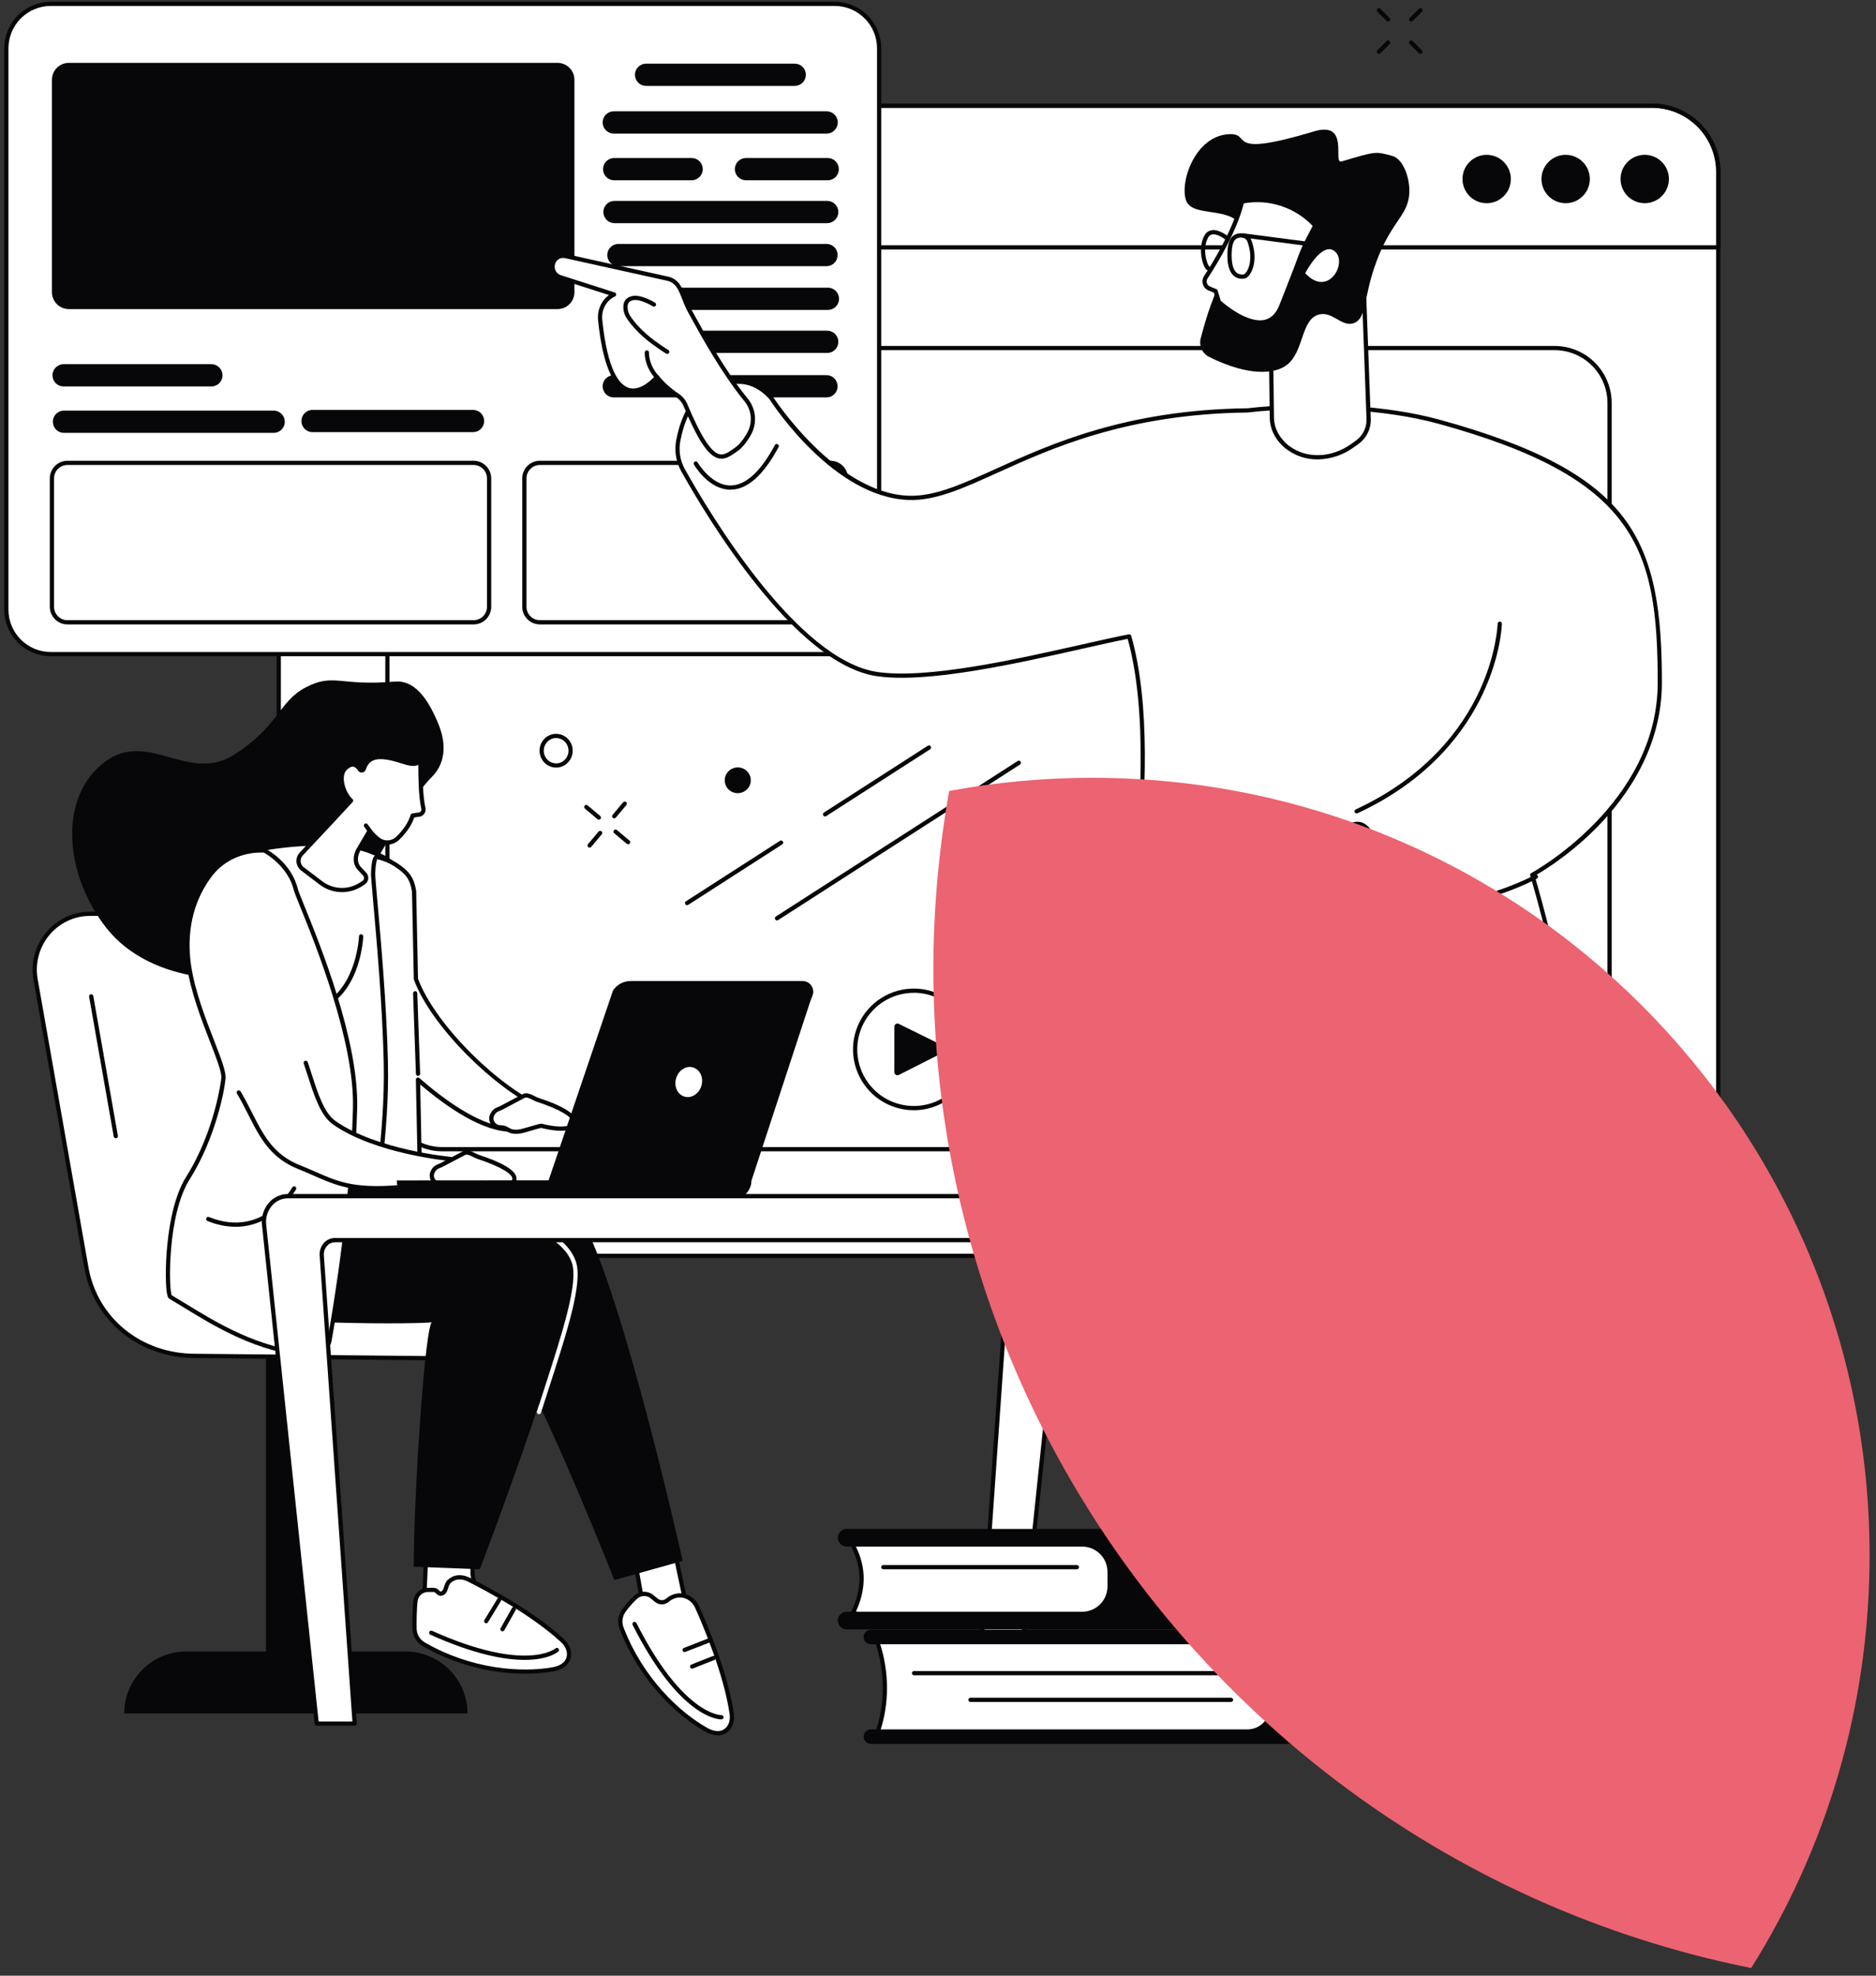 <svg width="209" height="220" viewBox="0 0 209 220" fill="none" xmlns="http://www.w3.org/2000/svg">
<rect x="0" y="0" width="209" height="220" fill="#333333" stroke="none"/>
<path d="M184.039 11.766H38.438C34.361 11.766 31.055 15.071 31.055 19.148V132.463C31.055 136.541 34.361 139.846 38.438 139.846H184.039C188.116 139.846 191.421 136.541 191.421 132.463V19.148C191.421 15.071 188.116 11.766 184.039 11.766Z" fill="white"/>
<path d="M184.04 140.081H38.438C36.419 140.077 34.483 139.273 33.055 137.846C31.628 136.418 30.824 134.482 30.82 132.463V19.147C30.824 17.128 31.628 15.193 33.055 13.765C34.483 12.337 36.419 11.533 38.438 11.529H184.04C186.059 11.533 187.994 12.337 189.422 13.765C190.85 15.193 191.654 17.128 191.657 19.147V132.463C191.654 134.482 190.85 136.418 189.422 137.846C187.994 139.273 186.059 140.077 184.04 140.081ZM38.438 12.001C36.543 12.003 34.727 12.757 33.387 14.096C32.047 15.436 31.294 17.253 31.292 19.147V132.463C31.294 134.358 32.047 136.174 33.387 137.514C34.727 138.854 36.543 139.607 38.438 139.609H184.04C185.934 139.607 187.75 138.854 189.09 137.514C190.43 136.174 191.183 134.358 191.186 132.463V19.147C191.183 17.253 190.43 15.436 189.09 14.096C187.75 12.757 185.934 12.003 184.04 12.001H38.438Z" fill="#070709"/>
<path d="M191.458 27.782H31.092C31.061 27.782 31.031 27.776 31.002 27.764C30.974 27.752 30.948 27.735 30.926 27.713C30.904 27.691 30.887 27.665 30.875 27.637C30.863 27.608 30.857 27.577 30.857 27.547V19.168C30.861 17.145 31.666 15.206 33.097 13.775C34.527 12.345 36.467 11.539 38.49 11.536H184.053C186.077 11.539 188.016 12.345 189.447 13.775C190.877 15.206 191.682 17.145 191.686 19.168V27.543C191.687 27.605 191.664 27.665 191.621 27.709C191.578 27.754 191.52 27.78 191.458 27.782ZM31.329 27.311H191.223V19.168C191.221 17.269 190.465 15.448 189.122 14.104C187.778 12.761 185.957 12.005 184.058 12.003H38.494C36.594 12.005 34.773 12.761 33.43 14.104C32.087 15.448 31.331 17.269 31.329 19.168V27.311Z" fill="#070709"/>
<path d="M173.203 128.205H49.277C47.593 128.202 45.979 127.532 44.788 126.342C43.598 125.151 42.928 123.537 42.925 121.854V44.874C42.928 43.19 43.598 41.576 44.788 40.386C45.979 39.195 47.593 38.525 49.277 38.523H173.203C174.887 38.525 176.501 39.195 177.692 40.386C178.882 41.576 179.552 43.19 179.555 44.874V121.854C179.552 123.537 178.882 125.151 177.692 126.342C176.501 127.532 174.887 128.202 173.203 128.205ZM49.275 38.992C47.716 38.994 46.221 39.614 45.119 40.716C44.016 41.818 43.396 43.313 43.394 44.872V121.851C43.396 123.41 44.016 124.905 45.119 126.007C46.221 127.109 47.716 127.729 49.275 127.731H173.201C174.76 127.729 176.255 127.109 177.357 126.007C178.46 124.905 179.08 123.41 179.082 121.851V44.874C179.08 43.315 178.461 41.82 177.359 40.718C176.257 39.615 174.762 38.995 173.203 38.992H49.275Z" fill="#070709"/>
<path d="M167.531 21.841C168.583 20.789 168.583 19.083 167.531 18.031C166.479 16.979 164.773 16.979 163.721 18.031C162.669 19.083 162.669 20.789 163.721 21.841C164.773 22.893 166.479 22.893 167.531 21.841Z" fill="#070709"/>
<path d="M177.048 20.553C177.389 19.105 176.493 17.654 175.045 17.313C173.597 16.971 172.146 17.868 171.804 19.316C171.463 20.764 172.359 22.214 173.807 22.556C175.255 22.898 176.706 22.001 177.048 20.553Z" fill="#070709"/>
<path d="M185.856 20.552C186.198 19.104 185.301 17.654 183.853 17.312C182.405 16.97 180.954 17.867 180.612 19.315C180.271 20.763 181.167 22.213 182.615 22.555C184.063 22.897 185.514 22 185.856 20.552Z" fill="#070709"/>
<path d="M92.996 0.428H5.652C2.919 0.428 0.704 2.643 0.704 5.375V67.892C0.704 70.624 2.919 72.84 5.652 72.84H92.996C95.729 72.84 97.944 70.624 97.944 67.892V5.375C97.944 2.643 95.729 0.428 92.996 0.428Z" fill="white"/>
<path d="M92.995 73.075H5.653C4.279 73.072 2.962 72.525 1.991 71.554C1.019 70.582 0.472 69.266 0.469 67.892L0.469 5.376C0.472 4.002 1.019 2.685 1.99 1.714C2.962 0.742 4.279 0.195 5.653 0.192L92.995 0.192C94.369 0.195 95.686 0.742 96.658 1.714C97.629 2.685 98.177 4.002 98.179 5.376V67.892C98.178 69.266 97.631 70.584 96.659 71.556C95.687 72.527 94.37 73.074 92.995 73.075ZM5.653 0.664C4.404 0.666 3.206 1.162 2.322 2.046C1.439 2.929 0.942 4.127 0.941 5.376V67.892C0.942 69.141 1.439 70.339 2.322 71.222C3.206 72.106 4.404 72.603 5.653 72.604H92.995C94.245 72.603 95.442 72.106 96.326 71.222C97.209 70.339 97.706 69.141 97.707 67.892V5.376C97.706 4.127 97.209 2.929 96.326 2.046C95.442 1.162 94.245 0.666 92.995 0.664H5.653Z" fill="#070709"/>
<path d="M88.54 9.567H71.978C71.649 9.567 71.334 9.436 71.101 9.204C70.869 8.971 70.738 8.656 70.738 8.328C70.738 7.999 70.869 7.684 71.101 7.451C71.334 7.219 71.649 7.088 71.978 7.088H88.54C88.868 7.088 89.183 7.219 89.416 7.451C89.648 7.684 89.779 7.999 89.779 8.328C89.779 8.656 89.648 8.971 89.416 9.204C89.183 9.436 88.868 9.567 88.54 9.567Z" fill="#070709"/>
<path d="M92.096 14.874H68.378C68.05 14.874 67.734 14.743 67.502 14.511C67.27 14.278 67.139 13.963 67.139 13.635C67.139 13.306 67.27 12.991 67.502 12.758C67.734 12.526 68.05 12.395 68.378 12.395H92.096C92.425 12.395 92.74 12.526 92.972 12.758C93.205 12.991 93.335 13.306 93.335 13.635C93.335 13.963 93.205 14.278 92.972 14.511C92.74 14.743 92.425 14.874 92.096 14.874Z" fill="#070709"/>
<path d="M92.158 24.849H68.457C68.128 24.849 67.813 24.719 67.581 24.486C67.348 24.254 67.218 23.939 67.218 23.61C67.218 23.282 67.348 22.966 67.581 22.734C67.813 22.502 68.128 22.371 68.457 22.371H92.158C92.486 22.371 92.802 22.502 93.034 22.734C93.266 22.966 93.397 23.282 93.397 23.61C93.397 23.939 93.266 24.254 93.034 24.486C92.802 24.719 92.486 24.849 92.158 24.849Z" fill="#070709"/>
<path d="M92.078 29.641H68.894C68.565 29.641 68.25 29.511 68.017 29.278C67.785 29.046 67.654 28.73 67.654 28.402C67.654 28.073 67.785 27.758 68.017 27.526C68.25 27.293 68.565 27.163 68.894 27.163H92.078C92.407 27.163 92.722 27.293 92.954 27.526C93.187 27.758 93.317 28.073 93.317 28.402C93.317 28.73 93.187 29.046 92.954 29.278C92.722 29.511 92.407 29.641 92.078 29.641Z" fill="#070709"/>
<path d="M92.235 34.512H69.051C68.722 34.512 68.407 34.382 68.174 34.149C67.942 33.917 67.811 33.602 67.811 33.273C67.811 32.944 67.942 32.629 68.174 32.397C68.407 32.164 68.722 32.034 69.051 32.034H92.235C92.564 32.034 92.879 32.164 93.112 32.397C93.344 32.629 93.475 32.944 93.475 33.273C93.475 33.602 93.344 33.917 93.112 34.149C92.879 34.382 92.564 34.512 92.235 34.512Z" fill="#070709"/>
<path d="M92.157 39.304H68.457C68.128 39.304 67.813 39.173 67.581 38.941C67.348 38.709 67.218 38.393 67.218 38.065C67.218 37.736 67.348 37.421 67.581 37.188C67.813 36.956 68.128 36.825 68.457 36.825H92.157C92.485 36.825 92.8 36.956 93.033 37.188C93.265 37.421 93.396 37.736 93.396 38.065C93.396 38.393 93.265 38.709 93.033 38.941C92.8 39.173 92.485 39.304 92.157 39.304Z" fill="#070709"/>
<path d="M92.078 44.254H68.378C68.05 44.254 67.734 44.123 67.502 43.891C67.27 43.658 67.139 43.343 67.139 43.014C67.139 42.686 67.27 42.37 67.502 42.138C67.734 41.906 68.05 41.775 68.378 41.775H92.078C92.407 41.775 92.722 41.906 92.954 42.138C93.187 42.37 93.317 42.686 93.317 43.014C93.317 43.343 93.187 43.658 92.954 43.891C92.722 44.123 92.407 44.254 92.078 44.254Z" fill="#070709"/>
<path d="M77.054 20.075H68.422C68.093 20.075 67.778 19.944 67.546 19.712C67.313 19.479 67.183 19.164 67.183 18.835C67.183 18.507 67.313 18.192 67.546 17.959C67.778 17.727 68.093 17.596 68.422 17.596H77.054C77.383 17.596 77.698 17.727 77.931 17.959C78.163 18.192 78.294 18.507 78.294 18.835C78.294 19.164 78.163 19.479 77.931 19.712C77.698 19.944 77.383 20.075 77.054 20.075Z" fill="#070709"/>
<path d="M92.215 20.075H83.106C82.778 20.075 82.463 19.944 82.23 19.712C81.998 19.479 81.867 19.164 81.867 18.835C81.867 18.507 81.998 18.192 82.23 17.959C82.463 17.727 82.778 17.596 83.106 17.596H92.215C92.544 17.596 92.859 17.727 93.091 17.959C93.324 18.192 93.454 18.507 93.454 18.835C93.454 19.164 93.324 19.479 93.091 19.712C92.859 19.944 92.544 20.075 92.215 20.075Z" fill="#070709"/>
<path d="M30.525 48.201H7.166C7 48.206 6.835 48.178 6.68 48.118C6.525 48.058 6.384 47.967 6.265 47.851C6.146 47.736 6.052 47.597 5.987 47.445C5.922 47.292 5.889 47.128 5.889 46.962C5.889 46.796 5.922 46.632 5.987 46.479C6.052 46.326 6.146 46.188 6.265 46.072C6.384 45.956 6.525 45.866 6.68 45.806C6.835 45.745 7 45.717 7.166 45.722H30.525C30.848 45.731 31.154 45.866 31.379 46.097C31.604 46.329 31.729 46.639 31.729 46.962C31.729 47.284 31.604 47.594 31.379 47.826C31.154 48.057 30.848 48.192 30.525 48.201Z" fill="#070709"/>
<path d="M52.702 48.122H34.816C34.488 48.122 34.172 47.992 33.94 47.759C33.708 47.527 33.577 47.212 33.577 46.883C33.577 46.554 33.708 46.239 33.94 46.007C34.172 45.774 34.488 45.644 34.816 45.644H52.7C53.029 45.644 53.344 45.774 53.577 46.007C53.809 46.239 53.94 46.554 53.94 46.883C53.94 47.212 53.809 47.527 53.577 47.759C53.344 47.992 53.029 48.122 52.7 48.122H52.702Z" fill="#070709"/>
<path d="M23.552 43.032H7.086C6.758 43.032 6.442 42.902 6.21 42.669C5.977 42.437 5.847 42.122 5.847 41.793C5.847 41.465 5.977 41.149 6.21 40.917C6.442 40.684 6.758 40.554 7.086 40.554H23.552C23.881 40.554 24.196 40.684 24.428 40.917C24.66 41.149 24.791 41.465 24.791 41.793C24.791 42.122 24.66 42.437 24.428 42.669C24.196 42.902 23.881 43.032 23.552 43.032Z" fill="#070709"/>
<path d="M52.763 69.532H7.513C6.993 69.531 6.493 69.324 6.125 68.956C5.757 68.588 5.55 68.088 5.549 67.568V53.271C5.55 52.75 5.757 52.251 6.125 51.883C6.493 51.514 6.993 51.307 7.513 51.307H52.763C53.284 51.307 53.783 51.515 54.151 51.883C54.519 52.251 54.726 52.75 54.727 53.271V67.568C54.726 68.088 54.519 68.587 54.151 68.956C53.783 69.324 53.284 69.531 52.763 69.532ZM7.513 51.778C7.118 51.779 6.738 51.936 6.458 52.216C6.178 52.496 6.021 52.875 6.021 53.271V67.568C6.021 67.963 6.178 68.343 6.458 68.623C6.738 68.903 7.118 69.06 7.513 69.06H52.763C53.159 69.06 53.538 68.903 53.818 68.623C54.098 68.343 54.255 67.963 54.256 67.568V53.271C54.255 52.875 54.098 52.496 53.818 52.216C53.538 51.936 53.159 51.779 52.763 51.778H7.513Z" fill="#070709"/>
<path d="M92.513 69.532H60.147C59.626 69.531 59.127 69.324 58.758 68.956C58.39 68.588 58.183 68.088 58.182 67.568V53.27C58.183 52.749 58.391 52.25 58.759 51.882C59.127 51.514 59.626 51.307 60.147 51.307H92.513C93.034 51.307 93.532 51.514 93.901 51.882C94.269 52.25 94.476 52.749 94.476 53.27V67.568C94.476 68.088 94.269 68.587 93.901 68.956C93.533 69.324 93.034 69.531 92.513 69.532ZM60.147 51.777C59.751 51.778 59.371 51.935 59.092 52.215C58.812 52.495 58.654 52.874 58.654 53.27V67.568C58.654 67.963 58.812 68.343 59.092 68.623C59.371 68.903 59.751 69.06 60.147 69.06H92.513C92.909 69.06 93.288 68.902 93.568 68.622C93.848 68.343 94.005 67.963 94.006 67.568V53.27C94.005 52.874 93.848 52.495 93.568 52.215C93.288 51.935 92.909 51.778 92.513 51.777H60.147Z" fill="#070709"/>
<path d="M62.11 7H7.673C6.631 7 5.787 7.845 5.787 8.886V32.534C5.787 33.576 6.631 34.42 7.673 34.42H62.11C63.152 34.42 63.996 33.576 63.996 32.534V8.886C63.996 7.845 63.152 7 62.11 7Z" fill="#070709"/>
<path d="M173.736 127.923C173.51 126.744 173.295 125.869 173.1 125.04C171.662 118.906 170.118 113.909 168.991 110.536L165.935 99.397L128.223 106.254C128.223 106.254 127.002 114.489 124.512 127.923H173.736Z" fill="#070709"/>
<path d="M133.098 126.516C137.238 126.516 139.932 122.006 138.081 118.173C137.657 117.294 137.223 116.408 136.798 115.549C133.618 109.128 124.511 110.53 123.377 117.65C123.357 117.776 123.102 117.902 123.087 118.029C122.498 122.534 125.965 126.516 130.357 126.516H133.098Z" fill="#070709"/>
<path d="M184.911 76.024C184.911 60.193 181.837 52.883 160.299 46.962C154.829 45.459 146.764 44.823 138.952 45.706C117.19 45.975 108.874 55.685 101.254 55.444C92.866 55.179 85.899 44.293 85.899 44.293C83.122 41.279 80.174 42.809 78.602 43.7C76.714 44.774 75.908 47.286 75.568 49.049C75.348 50.184 75.536 51.361 76.098 52.372C78.879 57.355 88.65 73.716 97.692 75.058C104.865 76.127 119.243 72.133 125.795 70.869C130.413 86.995 123.079 118.025 123.079 118.025C128.555 114.102 146.9 119.16 158.655 123.627C164.533 125.862 169.811 124.615 173.663 122.41C177.516 120.205 170.695 97.43 170.695 97.43C170.695 97.43 184.911 89.827 184.911 76.024Z" fill="white"/>
<path d="M164.929 125.053C162.755 125.043 160.602 124.635 158.576 123.848C148.089 119.863 128.841 114.191 123.22 118.216C123.181 118.244 123.134 118.259 123.086 118.26C123.039 118.26 122.992 118.246 122.952 118.22C122.912 118.193 122.881 118.155 122.864 118.11C122.846 118.066 122.842 118.017 122.853 117.97C122.926 117.662 130.062 87.083 125.631 71.141C124.238 71.416 122.534 71.799 120.578 72.24C113.29 73.883 103.307 76.132 97.662 75.291C88.522 73.93 78.692 57.489 75.897 52.482C75.306 51.423 75.108 50.19 75.337 49C75.705 47.092 76.55 44.593 78.485 43.487C79.864 42.705 83.078 40.874 86.072 44.123C86.081 44.133 86.09 44.144 86.097 44.156C86.166 44.262 93.094 54.945 101.263 55.203C104.125 55.295 107.129 53.931 110.932 52.213C117.067 49.435 125.471 45.632 138.949 45.465C146.296 44.637 154.511 45.122 160.363 46.73C171.043 49.665 177.367 53.027 180.87 57.628C184.42 62.292 185.147 68.353 185.147 76.019C185.147 83.228 181.246 88.723 177.974 92.062C175.89 94.185 173.538 96.026 170.977 97.539C171.277 98.56 172.767 103.72 173.859 109.04C175.507 117.074 175.482 121.638 173.786 122.609C171.6 123.865 168.566 125.053 164.929 125.053ZM129.353 116.392C137.751 116.392 150.767 120.376 158.743 123.408C165.055 125.806 170.279 124.078 173.551 122.206C176.578 120.473 172.354 103.783 170.476 97.498C170.461 97.445 170.463 97.39 170.484 97.339C170.505 97.289 170.543 97.248 170.591 97.222C170.732 97.147 184.681 89.523 184.681 76.02C184.681 60.986 182.27 53.24 160.243 47.185C154.445 45.595 146.3 45.112 138.984 45.935C125.58 46.101 117.229 49.882 111.131 52.642C107.273 54.388 104.231 55.769 101.253 55.674C92.921 55.416 86.134 45.088 85.712 44.433C83.302 41.83 80.824 42.703 78.716 43.903C76.936 44.915 76.146 47.283 75.796 49.091C75.588 50.172 75.768 51.293 76.305 52.254C79.077 57.211 88.805 73.496 97.731 74.824C103.29 75.653 113.222 73.414 120.474 71.779C122.535 71.315 124.316 70.913 125.754 70.635C125.811 70.625 125.871 70.636 125.921 70.667C125.971 70.698 126.008 70.746 126.025 70.802C130.265 85.616 124.392 113.253 123.439 117.52C124.862 116.728 126.913 116.392 129.353 116.392Z" fill="#070709"/>
<path d="M81.375 54.529C78.95 54.529 77.376 51.844 77.311 51.729C77.28 51.675 77.271 51.61 77.287 51.55C77.304 51.489 77.343 51.438 77.397 51.407C77.451 51.376 77.516 51.367 77.576 51.383C77.636 51.4 77.688 51.439 77.719 51.493C77.734 51.52 79.254 54.095 81.419 54.058C83.086 54.032 84.737 52.52 86.325 49.564C86.34 49.537 86.359 49.512 86.383 49.493C86.407 49.473 86.435 49.459 86.465 49.45C86.494 49.441 86.525 49.438 86.556 49.441C86.587 49.444 86.617 49.453 86.644 49.467C86.671 49.482 86.695 49.502 86.715 49.526C86.735 49.55 86.749 49.577 86.758 49.607C86.767 49.637 86.77 49.668 86.767 49.699C86.764 49.729 86.755 49.759 86.74 49.786C85.064 52.906 83.276 54.502 81.424 54.529H81.375Z" fill="#070709"/>
<path d="M151.136 90.583C151.082 90.583 151.029 90.565 150.987 90.531C150.945 90.498 150.916 90.451 150.904 90.398C150.892 90.346 150.899 90.29 150.923 90.242C150.947 90.194 150.987 90.156 151.036 90.133C159.026 86.436 162.9 81.016 164.741 77.113C166.739 72.884 166.847 69.48 166.848 69.449C166.849 69.388 166.875 69.33 166.919 69.287C166.963 69.244 167.022 69.22 167.083 69.22H167.089C167.12 69.221 167.151 69.228 167.179 69.24C167.207 69.253 167.233 69.271 167.254 69.293C167.275 69.315 167.292 69.342 167.303 69.371C167.314 69.399 167.319 69.43 167.318 69.461C167.318 69.603 167.212 72.977 165.177 77.293C163.302 81.269 159.363 86.803 151.234 90.56C151.204 90.575 151.17 90.582 151.136 90.583Z" fill="#070709"/>
<path d="M154.667 101.687C154.607 101.683 154.551 101.657 154.51 101.613C154.469 101.569 154.447 101.511 154.447 101.451C154.447 101.391 154.469 101.334 154.51 101.29C154.551 101.246 154.607 101.22 154.667 101.216C164.465 101.099 170.927 97.457 170.993 97.42C171.02 97.405 171.049 97.395 171.08 97.391C171.111 97.387 171.142 97.389 171.172 97.397C171.202 97.406 171.23 97.419 171.254 97.438C171.279 97.457 171.299 97.481 171.315 97.508C171.33 97.535 171.34 97.564 171.344 97.595C171.348 97.626 171.346 97.657 171.337 97.687C171.329 97.717 171.315 97.745 171.296 97.769C171.278 97.794 171.254 97.814 171.227 97.829C171.162 97.867 164.594 101.569 154.675 101.687H154.667Z" fill="#070709"/>
<path d="M145.598 100.827C145.598 100.827 147.605 101.039 151.577 100.048C154.58 99.296 153.697 89.553 150.042 92.191C146.992 94.395 145.209 94.681 145.209 94.681L142.269 93.216C141.12 92.64 139.881 92.267 138.605 92.113C133.537 91.516 133.841 92.687 133.841 92.687C133.629 93.87 134.047 94.049 134.978 94.44L138.942 96.106C139.069 96.163 139.18 96.251 139.265 96.361C139.35 96.471 139.406 96.601 139.429 96.738C139.452 96.876 139.441 97.017 139.397 97.149C139.352 97.281 139.276 97.4 139.175 97.496C138.491 98.129 137.696 98.63 136.83 98.973C135.266 99.59 132.543 100.583 129.736 101.218C128.416 101.515 127.997 103.151 129.214 103.756L137.965 104.401C139.069 104.48 140.177 104.331 141.22 103.964C142.264 103.597 143.221 103.019 144.032 102.267L145.598 100.827Z" fill="white"/>
<path d="M138.54 104.659C138.342 104.659 138.144 104.651 137.947 104.636L129.196 103.992C129.165 103.99 129.135 103.981 129.108 103.967C128.505 103.667 128.19 103.11 128.266 102.477C128.352 101.758 128.921 101.159 129.682 100.987C132.537 100.342 135.331 99.311 136.742 98.754C137.581 98.422 138.351 97.937 139.012 97.323C139.087 97.253 139.144 97.166 139.176 97.069C139.208 96.971 139.215 96.868 139.196 96.767C139.181 96.67 139.141 96.578 139.08 96.5C139.02 96.422 138.94 96.361 138.849 96.323L134.891 94.656C133.978 94.274 133.372 94.02 133.607 92.679C133.604 92.604 133.616 92.528 133.643 92.457C133.669 92.386 133.71 92.321 133.762 92.266C134.266 91.688 135.906 91.558 138.638 91.879C139.941 92.036 141.207 92.417 142.38 93.005L145.241 94.436C145.595 94.355 147.277 93.898 149.905 91.998C150.878 91.296 151.601 91.468 152.042 91.735C153.366 92.543 153.844 95.278 153.526 97.353C153.279 98.974 152.589 100.042 151.633 100.28C148.135 101.157 146.153 101.105 145.681 101.074L144.196 102.444C142.654 103.863 140.636 104.654 138.54 104.659ZM129.279 103.525L137.981 104.161C139.052 104.235 140.128 104.089 141.14 103.733C142.153 103.376 143.083 102.816 143.872 102.088L145.437 100.648C145.461 100.626 145.491 100.609 145.523 100.598C145.554 100.588 145.588 100.584 145.621 100.588C145.641 100.588 147.645 100.784 151.519 99.814C152.281 99.623 152.843 98.697 153.06 97.27C153.355 95.34 152.916 92.817 151.788 92.129C151.329 91.848 150.785 91.93 150.173 92.373C147.114 94.584 145.315 94.893 145.24 94.905C145.191 94.913 145.141 94.905 145.098 94.883L142.157 93.418C141.033 92.854 139.819 92.489 138.57 92.339C134.982 91.915 134.247 92.407 134.107 92.567L134.063 92.619C134.07 92.654 134.07 92.69 134.063 92.725C133.878 93.723 134.129 93.828 135.058 94.219L139.022 95.884C139.185 95.954 139.328 96.063 139.438 96.203C139.548 96.342 139.621 96.507 139.651 96.681C139.683 96.859 139.67 97.043 139.613 97.215C139.556 97.386 139.457 97.541 139.324 97.664C138.619 98.318 137.799 98.835 136.905 99.189C135.166 99.874 132.517 100.823 129.777 101.442C129.511 101.493 129.267 101.624 129.078 101.819C128.89 102.013 128.766 102.261 128.724 102.529C128.683 102.952 128.881 103.311 129.279 103.525Z" fill="#070709"/>
<path d="M61.627 29.301C61.712 29.026 61.897 28.792 62.145 28.645C62.393 28.499 62.687 28.45 62.969 28.508C64.575 28.862 72.849 30.684 74.391 31.035C75.934 31.386 75.996 33.103 76.875 34.677C77.64 36.045 80.268 41.059 83.137 44.552C83.559 45.075 83.814 45.712 83.869 46.382C83.925 47.051 83.778 47.722 83.449 48.308C83.063 48.993 82.573 49.668 81.991 50.065C80.496 51.086 79.372 52.305 76.373 45.12C76.191 44.68 75.881 44.305 75.484 44.043C74.625 43.471 73.852 42.779 73.187 41.988C73.187 41.988 68.156 48.13 66.87 35.657C66.755 34.548 67.249 33.469 68.183 32.923C68.258 32.88 68.335 32.836 68.418 32.793L62.39 30.86C62.237 30.808 62.097 30.726 61.976 30.62C61.855 30.513 61.756 30.384 61.685 30.239C61.614 30.094 61.572 29.937 61.562 29.776C61.552 29.615 61.574 29.453 61.627 29.301Z" fill="white"/>
<path d="M80.377 51.078C80.242 51.077 80.108 51.058 79.978 51.02C78.863 50.695 77.718 48.957 76.151 45.208C75.987 44.812 75.709 44.474 75.351 44.238C74.548 43.703 73.818 43.066 73.18 42.342C72.699 42.851 71.357 44.073 69.934 43.646C68.238 43.135 67.124 40.455 66.632 35.679C66.515 34.551 66.987 33.471 67.847 32.856L62.314 31.083C62.136 31.025 61.972 30.932 61.83 30.81C61.688 30.689 61.572 30.54 61.488 30.372C61.399 30.196 61.346 30.004 61.331 29.808C61.317 29.611 61.341 29.413 61.403 29.226C61.507 28.896 61.73 28.617 62.028 28.442C62.325 28.267 62.677 28.209 63.016 28.278C65.713 28.871 73.022 30.483 74.44 30.805C75.638 31.078 76.031 32.092 76.455 33.166C76.629 33.645 76.837 34.112 77.077 34.562C77.161 34.712 77.267 34.906 77.395 35.136C78.406 36.982 80.777 41.308 83.316 44.402C83.769 44.962 84.043 45.645 84.104 46.362C84.164 47.08 84.008 47.8 83.655 48.427C83.176 49.275 82.66 49.898 82.125 50.263L81.928 50.4C81.444 50.733 80.946 51.078 80.377 51.078ZM73.183 41.749C73.218 41.748 73.251 41.756 73.283 41.77C73.314 41.785 73.341 41.806 73.363 41.832C74.013 42.607 74.77 43.285 75.611 43.846C76.046 44.134 76.386 44.546 76.586 45.029C78.052 48.535 79.172 50.296 80.11 50.57C80.64 50.722 81.109 50.392 81.658 50.009L81.859 49.87C82.335 49.546 82.8 48.981 83.244 48.192C83.55 47.648 83.686 47.025 83.635 46.402C83.584 45.78 83.347 45.187 82.955 44.701C80.388 41.573 78.002 37.221 76.985 35.362C76.859 35.133 76.754 34.938 76.667 34.792C76.416 34.323 76.199 33.837 76.017 33.338C75.611 32.301 75.291 31.481 74.337 31.265C72.92 30.947 65.612 29.331 62.915 28.738C62.69 28.693 62.456 28.733 62.259 28.85C62.062 28.968 61.915 29.154 61.847 29.374C61.804 29.502 61.787 29.638 61.797 29.773C61.807 29.907 61.844 30.039 61.906 30.16C61.961 30.271 62.038 30.371 62.132 30.452C62.227 30.534 62.336 30.596 62.455 30.634L68.483 32.568C68.527 32.582 68.566 32.609 68.595 32.645C68.624 32.681 68.642 32.725 68.646 32.772C68.65 32.818 68.64 32.864 68.618 32.905C68.596 32.946 68.562 32.979 68.521 33.001C68.441 33.042 68.366 33.084 68.295 33.126C67.461 33.613 66.99 34.597 67.097 35.633C67.683 41.322 69.036 42.886 70.065 43.196C71.509 43.629 72.982 41.856 72.997 41.838C73.019 41.811 73.046 41.789 73.078 41.774C73.109 41.76 73.143 41.752 73.178 41.752L73.183 41.749Z" fill="#070709"/>
<path d="M74.335 39.408C74.293 39.408 74.252 39.397 74.216 39.376C73.817 39.143 73.082 38.621 72.784 38.408C71.156 37.242 70.247 36.076 69.851 35.492C69.579 35.101 69.438 34.635 69.445 34.159C69.468 33.291 70.018 33.099 70.283 33.006C71.252 32.668 72.806 33.601 72.98 33.709C73.034 33.742 73.071 33.794 73.086 33.855C73.1 33.916 73.09 33.98 73.057 34.033C73.024 34.086 72.971 34.124 72.91 34.139C72.849 34.153 72.785 34.142 72.732 34.109C72.308 33.851 71.081 33.227 70.439 33.451C70.189 33.538 69.93 33.628 69.915 34.172C69.911 34.551 70.025 34.921 70.241 35.232C70.621 35.794 71.491 36.904 73.059 38.029C73.287 38.192 74.062 38.743 74.454 38.972C74.499 38.998 74.534 39.038 74.553 39.086C74.573 39.134 74.576 39.187 74.563 39.237C74.549 39.287 74.52 39.331 74.478 39.363C74.437 39.394 74.387 39.411 74.335 39.411V39.408Z" fill="#070709"/>
<path d="M73.251 42.296C73.219 42.296 73.187 42.289 73.157 42.276C73.128 42.264 73.101 42.245 73.079 42.222C71.745 40.804 71.825 39.297 71.829 39.233C71.83 39.202 71.838 39.171 71.851 39.143C71.865 39.114 71.883 39.089 71.907 39.068C71.93 39.047 71.957 39.031 71.987 39.02C72.016 39.01 72.048 39.006 72.079 39.008C72.11 39.01 72.141 39.018 72.169 39.032C72.197 39.046 72.222 39.065 72.243 39.089C72.263 39.113 72.279 39.14 72.288 39.17C72.298 39.2 72.301 39.232 72.299 39.263C72.299 39.285 72.239 40.641 73.422 41.898C73.444 41.921 73.46 41.947 73.471 41.976C73.482 42.005 73.487 42.036 73.486 42.067C73.485 42.098 73.478 42.128 73.465 42.156C73.453 42.185 73.434 42.21 73.412 42.231C73.369 42.273 73.311 42.296 73.251 42.296Z" fill="#070709"/>
<path d="M152.477 46.592L151.931 31.839L141.581 37.274L141.694 46.603C141.771 48.681 143.478 49.84 143.478 49.84C145.598 51.449 148.556 51.157 150.712 49.608L151.211 49.249C151.626 48.946 151.959 48.545 152.18 48.081C152.401 47.617 152.503 47.105 152.477 46.592Z" fill="white"/>
<path d="M146.784 51.156C145.541 51.168 144.329 50.77 143.334 50.024C143.271 49.981 141.539 48.779 141.459 46.607L141.346 37.278C141.345 37.235 141.357 37.192 141.379 37.154C141.401 37.117 141.433 37.086 141.472 37.066L151.821 31.631C151.856 31.612 151.895 31.602 151.935 31.602C151.974 31.602 152.014 31.612 152.049 31.631C152.083 31.651 152.112 31.679 152.132 31.713C152.153 31.748 152.165 31.786 152.166 31.826L152.712 46.578C152.741 47.13 152.631 47.681 152.393 48.179C152.155 48.678 151.796 49.109 151.349 49.433L150.849 49.792C149.67 50.661 148.248 51.138 146.784 51.156ZM141.819 37.415L141.931 46.596C142.001 48.519 143.594 49.631 143.61 49.642C145.545 51.113 148.34 51.02 150.574 49.412L151.073 49.054C151.457 48.775 151.764 48.405 151.968 47.977C152.172 47.549 152.265 47.076 152.239 46.603L151.709 32.224L141.819 37.415Z" fill="#070709"/>
<path d="M136.884 14.942C139.646 14.776 136.174 17.698 146.391 14.632C150.46 13.409 148.405 18.295 149.458 17.981C153.358 16.815 153.224 16.855 155.128 17.369C156.389 17.71 157.21 20.101 156.973 21.888C156.655 24.245 154.768 24.856 153.094 29.838C151.917 33.337 152.206 35.464 150.842 35.975C149.479 36.486 148.446 34.589 146.9 35.036C144.898 35.614 145.294 39.179 143.344 40.655C142.117 41.587 139.257 42.02 134.675 39.727C134.311 39.539 134.022 39.231 133.858 38.856C133.693 38.481 133.662 38.06 133.77 37.665C134.051 36.611 134.414 35.282 134.863 34.042C137.005 28.131 139.05 26.794 138.309 25.263C137.172 22.917 132.859 24.263 132.144 22.336C131.402 20.334 133.101 15.166 136.884 14.942Z" fill="#070709"/>
<path d="M146.526 25.118L145.736 26.637C145.363 27.353 145.039 28.093 144.766 28.852C144.254 30.28 143.282 32.696 142.752 34.061C141.043 38.449 135.797 33.628 135.797 33.628L135.429 32.42L134.724 32.124C134.607 32.078 134.502 32.006 134.416 31.913C134.331 31.821 134.267 31.711 134.23 31.59C134.193 31.47 134.183 31.343 134.201 31.219C134.22 31.094 134.266 30.975 134.336 30.871C135.39 29.269 137.589 25.676 138.379 22.445C138.379 22.446 142.88 21.249 146.526 25.118Z" fill="white"/>
<path d="M140.377 36.141C138.207 36.141 135.75 33.907 135.635 33.802C135.604 33.773 135.582 33.737 135.569 33.696L135.237 32.595L134.633 32.341C134.456 32.27 134.301 32.153 134.184 32.002C134.047 31.822 133.97 31.604 133.962 31.378C133.954 31.152 134.017 30.93 134.14 30.741C135.082 29.31 137.356 25.633 138.15 22.389C138.16 22.348 138.181 22.31 138.21 22.28C138.24 22.25 138.277 22.228 138.318 22.217C138.364 22.206 142.998 21.031 146.693 24.956C146.727 24.991 146.748 25.036 146.755 25.085C146.762 25.133 146.754 25.182 146.731 25.226L145.94 26.744C145.573 27.451 145.255 28.181 144.986 28.931C144.613 29.969 143.99 31.549 143.487 32.82C143.293 33.313 143.113 33.769 142.967 34.146C142.549 35.217 141.89 35.865 141.007 36.07C140.8 36.117 140.589 36.141 140.377 36.141ZM136.002 33.497C136.383 33.833 138.996 36.055 140.903 35.612C141.625 35.444 142.175 34.893 142.53 33.975C142.676 33.599 142.857 33.142 143.052 32.648C143.552 31.381 144.174 29.803 144.544 28.773C144.821 28.003 145.149 27.253 145.527 26.528L146.239 25.159C145.268 24.14 144.06 23.377 142.722 22.938C141.384 22.499 139.958 22.398 138.572 22.644C137.763 25.801 135.702 29.226 134.534 31.001C134.464 31.109 134.429 31.236 134.433 31.365C134.438 31.494 134.482 31.617 134.56 31.72C134.627 31.804 134.715 31.869 134.816 31.908L135.521 32.203C135.553 32.217 135.581 32.237 135.605 32.263C135.628 32.289 135.645 32.32 135.655 32.353L136.002 33.497Z" fill="#070709"/>
<path d="M145.41 30.417C145.41 30.417 147.306 26.764 148.731 28.009C150.155 29.253 147.97 33.219 145.41 30.417Z" fill="white"/>
<path d="M138.389 31.041C138.205 31.047 138.021 31.016 137.849 30.949C137.677 30.883 137.52 30.783 137.387 30.656C136.894 30.181 136.681 29.277 136.751 27.96C136.807 26.951 137.09 26.347 137.615 26.115C137.795 26.031 137.99 25.984 138.189 25.978C138.388 25.972 138.585 26.007 138.77 26.081C138.909 26.136 139.035 26.217 139.142 26.322C139.248 26.426 139.333 26.551 139.39 26.689C140.02 28.36 139.757 29.734 139.301 30.463C139.089 30.807 138.825 31.01 138.568 31.033C138.51 31.041 138.45 31.041 138.389 31.041ZM138.249 26.449C138.098 26.45 137.948 26.483 137.81 26.546C137.463 26.699 137.272 27.171 137.226 27.986C137.162 29.14 137.332 29.946 137.714 30.319C137.919 30.517 138.187 30.597 138.529 30.566C138.61 30.558 138.761 30.446 138.905 30.215C139.284 29.611 139.522 28.37 138.953 26.856C138.918 26.779 138.868 26.709 138.806 26.651C138.744 26.593 138.671 26.548 138.592 26.518C138.483 26.472 138.367 26.448 138.249 26.448V26.449Z" fill="#070709"/>
<path d="M147.123 27.576H147.091L138.454 26.447C138.422 26.444 138.392 26.435 138.364 26.42C138.336 26.405 138.311 26.384 138.292 26.36C138.272 26.335 138.257 26.307 138.249 26.276C138.24 26.246 138.238 26.214 138.242 26.182C138.246 26.151 138.256 26.121 138.272 26.093C138.288 26.066 138.31 26.042 138.335 26.023C138.361 26.005 138.39 25.991 138.42 25.984C138.451 25.976 138.483 25.975 138.514 25.981L147.152 27.108C147.211 27.116 147.265 27.146 147.303 27.192C147.34 27.239 147.359 27.297 147.356 27.357C147.352 27.416 147.326 27.472 147.282 27.513C147.239 27.554 147.182 27.577 147.123 27.577V27.576Z" fill="#070709"/>
<path d="M134.616 30.116C134.579 30.117 134.543 30.108 134.51 30.092C134.262 29.973 134.086 29.512 134.001 29.244C133.738 28.408 133.649 27.175 134.189 26.218C134.265 26.07 134.374 25.941 134.507 25.84C134.64 25.74 134.795 25.672 134.959 25.64C135.776 25.485 136.733 26.254 136.773 26.287C136.822 26.326 136.853 26.384 136.859 26.446C136.865 26.508 136.847 26.57 136.807 26.619C136.768 26.667 136.711 26.698 136.648 26.704C136.586 26.711 136.524 26.692 136.476 26.653C136.248 26.467 135.543 26.009 135.045 26.104C134.949 26.123 134.859 26.164 134.782 26.225C134.704 26.285 134.642 26.362 134.599 26.45C133.877 27.732 134.493 29.498 134.723 29.67C134.751 29.683 134.776 29.702 134.796 29.724C134.816 29.747 134.832 29.774 134.842 29.803C134.852 29.832 134.856 29.863 134.854 29.894C134.851 29.924 134.843 29.954 134.829 29.981C134.81 30.022 134.78 30.056 134.742 30.079C134.704 30.103 134.661 30.116 134.616 30.116Z" fill="#070709"/>
<path d="M80.429 123.393C84.04 123.393 86.966 120.466 86.966 116.855C86.966 113.245 84.04 110.318 80.429 110.318C76.818 110.318 73.891 113.245 73.891 116.855C73.891 120.466 76.818 123.393 80.429 123.393Z" fill="white"/>
<path d="M101.806 123.393C105.416 123.393 108.343 120.466 108.343 116.855C108.343 113.245 105.416 110.318 101.806 110.318C98.195 110.318 95.268 113.245 95.268 116.855C95.268 120.466 98.195 123.393 101.806 123.393Z" fill="white"/>
<path d="M101.806 123.629C100.466 123.629 99.157 123.232 98.043 122.488C96.929 121.743 96.06 120.685 95.548 119.448C95.035 118.21 94.901 116.848 95.162 115.534C95.424 114.22 96.069 113.013 97.016 112.065C97.963 111.118 99.171 110.473 100.485 110.211C101.799 109.95 103.161 110.084 104.398 110.597C105.636 111.109 106.694 111.978 107.439 113.092C108.183 114.206 108.58 115.515 108.58 116.855C108.577 118.651 107.863 120.372 106.593 121.642C105.323 122.912 103.602 123.627 101.806 123.629ZM101.806 110.553C100.56 110.553 99.341 110.922 98.305 111.615C97.268 112.308 96.46 113.292 95.984 114.443C95.507 115.595 95.382 116.862 95.625 118.085C95.868 119.307 96.468 120.43 97.35 121.312C98.231 122.193 99.354 122.793 100.577 123.036C101.799 123.28 103.066 123.155 104.218 122.678C105.369 122.201 106.354 121.393 107.046 120.357C107.739 119.32 108.108 118.102 108.108 116.855C108.107 115.184 107.443 113.581 106.261 112.399C105.08 111.217 103.478 110.552 101.806 110.55V110.553Z" fill="#070709"/>
<path d="M99.634 119.386V114.325C99.634 114.266 99.649 114.207 99.678 114.156C99.707 114.104 99.748 114.06 99.798 114.029C99.849 113.998 99.906 113.98 99.965 113.977C100.024 113.974 100.083 113.986 100.136 114.012L105.198 116.512C105.256 116.541 105.305 116.585 105.339 116.64C105.373 116.695 105.391 116.759 105.391 116.824C105.391 116.888 105.373 116.952 105.339 117.007C105.305 117.062 105.256 117.106 105.198 117.135L100.136 119.698C100.083 119.724 100.024 119.736 99.965 119.733C99.906 119.73 99.849 119.712 99.799 119.681C99.749 119.65 99.707 119.606 99.678 119.555C99.649 119.503 99.634 119.445 99.634 119.386Z" fill="#070709"/>
<path d="M123.183 123.393C126.794 123.393 129.721 120.466 129.721 116.855C129.721 113.245 126.794 110.318 123.183 110.318C119.572 110.318 116.645 113.245 116.645 116.855C116.645 120.466 119.572 123.393 123.183 123.393Z" fill="white"/>
<path d="M123.183 123.629C121.843 123.63 120.533 123.232 119.419 122.488C118.305 121.744 117.437 120.686 116.924 119.448C116.411 118.211 116.276 116.848 116.538 115.534C116.799 114.22 117.444 113.013 118.391 112.066C119.339 111.118 120.546 110.473 121.86 110.211C123.174 109.95 124.536 110.084 125.774 110.597C127.012 111.109 128.07 111.978 128.814 113.092C129.559 114.206 129.956 115.515 129.956 116.855C129.953 118.651 129.239 120.372 127.969 121.642C126.7 122.912 124.978 123.626 123.183 123.629ZM123.183 110.553C121.936 110.553 120.718 110.922 119.681 111.615C118.645 112.308 117.837 113.292 117.36 114.443C116.883 115.595 116.758 116.862 117.002 118.085C117.245 119.307 117.845 120.43 118.726 121.312C119.608 122.193 120.731 122.793 121.953 123.036C123.176 123.28 124.443 123.155 125.595 122.678C126.746 122.201 127.731 121.393 128.423 120.357C129.116 119.32 129.485 118.102 129.485 116.855C129.484 115.184 128.82 113.581 127.638 112.399C126.457 111.217 124.854 110.552 123.183 110.55V110.553Z" fill="#070709"/>
<path d="M125.328 119.228C125.297 119.228 125.266 119.222 125.237 119.21C125.208 119.198 125.182 119.181 125.16 119.159L120.799 114.798C120.777 114.776 120.759 114.75 120.748 114.721C120.736 114.693 120.73 114.662 120.729 114.631C120.729 114.6 120.735 114.569 120.747 114.541C120.759 114.512 120.776 114.486 120.798 114.464C120.82 114.442 120.846 114.425 120.875 114.413C120.903 114.401 120.934 114.395 120.965 114.395C120.996 114.395 121.026 114.401 121.055 114.413C121.084 114.425 121.11 114.442 121.132 114.464L125.494 118.826C125.527 118.859 125.549 118.901 125.558 118.947C125.568 118.992 125.563 119.04 125.545 119.083C125.527 119.126 125.497 119.162 125.458 119.188C125.42 119.214 125.374 119.228 125.328 119.228Z" fill="#070709"/>
<path d="M120.965 119.228C120.934 119.228 120.904 119.222 120.875 119.21C120.847 119.199 120.821 119.181 120.799 119.159C120.777 119.137 120.76 119.111 120.748 119.083C120.736 119.054 120.73 119.024 120.73 118.993C120.73 118.962 120.736 118.931 120.748 118.903C120.76 118.874 120.777 118.848 120.799 118.826L125.16 114.464C125.205 114.423 125.264 114.401 125.325 114.403C125.386 114.404 125.443 114.429 125.486 114.472C125.529 114.515 125.554 114.572 125.555 114.633C125.557 114.694 125.535 114.753 125.494 114.798L121.132 119.159C121.11 119.181 121.084 119.199 121.056 119.21C121.027 119.222 120.996 119.228 120.965 119.228Z" fill="#070709"/>
<path d="M91.917 90.915C91.866 90.915 91.817 90.898 91.776 90.868C91.736 90.837 91.706 90.794 91.692 90.745C91.678 90.697 91.679 90.644 91.697 90.597C91.715 90.549 91.747 90.508 91.79 90.481L103.361 83.043C103.414 83.009 103.478 82.998 103.539 83.011C103.6 83.024 103.653 83.061 103.687 83.114C103.721 83.166 103.733 83.23 103.719 83.291C103.706 83.352 103.669 83.406 103.617 83.439L92.044 90.877C92.007 90.902 91.962 90.915 91.917 90.915Z" fill="#070709"/>
<path d="M76.546 100.797C76.495 100.796 76.445 100.78 76.405 100.749C76.364 100.718 76.335 100.676 76.32 100.627C76.306 100.578 76.308 100.526 76.326 100.478C76.343 100.431 76.376 100.39 76.418 100.362L86.894 93.628C86.947 93.595 87.011 93.583 87.072 93.596C87.133 93.61 87.186 93.647 87.22 93.699C87.254 93.752 87.265 93.816 87.252 93.877C87.238 93.938 87.201 93.991 87.149 94.025L76.673 100.759C76.635 100.783 76.591 100.797 76.546 100.797Z" fill="#070709"/>
<path d="M86.564 102.493C86.513 102.493 86.463 102.476 86.422 102.446C86.382 102.415 86.352 102.372 86.337 102.323C86.323 102.275 86.325 102.222 86.342 102.175C86.36 102.127 86.392 102.086 86.435 102.058L113.379 84.739C113.405 84.722 113.434 84.711 113.465 84.706C113.495 84.7 113.526 84.701 113.556 84.707C113.587 84.714 113.615 84.726 113.641 84.744C113.666 84.762 113.688 84.784 113.704 84.81C113.721 84.836 113.733 84.865 113.738 84.896C113.744 84.926 113.743 84.957 113.736 84.988C113.73 85.018 113.717 85.046 113.7 85.072C113.682 85.097 113.659 85.119 113.633 85.136L86.691 102.453C86.653 102.478 86.609 102.492 86.564 102.493Z" fill="#070709"/>
<path d="M54.766 151.312L21.745 150.983C15.774 150.983 10.666 147.085 9.621 141.151L3.967 109.078C3.294 105.258 6.205 101.751 10.05 101.751H31.595L54.766 151.312Z" fill="white"/>
<path d="M54.766 151.547L21.745 151.219C15.512 151.219 10.431 147.096 9.391 141.192L3.735 109.12C3.568 108.184 3.609 107.223 3.855 106.304C4.1 105.386 4.544 104.532 5.156 103.804C5.754 103.088 6.503 102.511 7.349 102.116C8.194 101.721 9.117 101.516 10.05 101.516H31.595C31.639 101.516 31.683 101.529 31.72 101.553C31.758 101.577 31.788 101.611 31.807 101.651L54.977 151.212C54.993 151.248 55.001 151.288 54.998 151.327C54.996 151.366 54.983 151.405 54.962 151.438C54.941 151.471 54.912 151.499 54.877 151.518C54.843 151.537 54.804 151.547 54.764 151.547H54.766ZM10.05 101.986C9.185 101.986 8.331 102.176 7.547 102.542C6.764 102.909 6.071 103.443 5.516 104.106C4.949 104.782 4.537 105.574 4.31 106.425C4.082 107.277 4.045 108.169 4.199 109.037L9.853 141.11C10.853 146.783 15.743 150.747 21.745 150.747L54.397 151.071L31.448 101.988L10.05 101.986Z" fill="#070709"/>
<path d="M35.066 190.526H29.634V150.926L35.066 151.133V190.526Z" fill="#070709"/>
<path d="M45.179 183.902H20.742C18.912 183.902 17.156 184.628 15.862 185.922C14.567 187.215 13.839 188.97 13.838 190.8H52.082C52.081 188.97 51.353 187.216 50.058 185.922C48.764 184.629 47.009 183.902 45.179 183.902Z" fill="#070709"/>
<path d="M12.9 126.749C12.845 126.749 12.791 126.73 12.749 126.694C12.707 126.659 12.678 126.61 12.669 126.555L9.928 110.986C9.918 110.924 9.932 110.861 9.967 110.809C10.003 110.758 10.058 110.723 10.12 110.713C10.181 110.702 10.245 110.716 10.296 110.752C10.347 110.788 10.382 110.842 10.393 110.904L13.132 126.473C13.137 126.503 13.137 126.534 13.13 126.565C13.124 126.595 13.111 126.624 13.093 126.649C13.076 126.675 13.053 126.696 13.027 126.713C13.001 126.73 12.972 126.741 12.941 126.746L12.9 126.749Z" fill="#070709"/>
<path d="M43.964 75.898C46.134 75.706 47.65 77.684 48.865 80.68C49.856 83.126 49.466 85.162 48.123 86.503C43.792 90.842 39.094 103.359 32.671 107.167C27.545 110.204 16.815 109.642 11.86 103.344C7.148 97.356 6.431 88.683 11.763 84.779C16.557 81.272 21.02 87.284 26.108 84.023C31.123 80.806 31.044 78.139 34.01 76.571C37.2 74.887 37.816 76.443 43.964 75.898Z" fill="#070709"/>
<path d="M74.889 171.206C74.843 171.395 77.053 181.51 77.053 181.51L71.972 180.662L70.436 172.107L74.889 171.206Z" fill="white"/>
<path d="M77.051 181.746H77.012L71.932 180.898C71.884 180.89 71.84 180.867 71.805 180.833C71.77 180.799 71.747 180.755 71.739 180.707L70.208 172.155C70.197 172.094 70.211 172.032 70.245 171.981C70.279 171.93 70.333 171.895 70.393 171.882L74.84 170.981C74.875 170.974 74.911 170.975 74.946 170.985C74.981 170.994 75.013 171.011 75.04 171.034C75.067 171.057 75.089 171.087 75.103 171.12C75.117 171.153 75.124 171.188 75.122 171.224C75.156 171.648 76.429 177.565 77.281 181.466C77.289 181.5 77.289 181.536 77.281 181.57C77.273 181.605 77.257 181.637 77.235 181.664C77.213 181.692 77.185 181.714 77.153 181.729C77.121 181.744 77.087 181.752 77.051 181.752V181.746ZM72.175 180.454L76.748 181.22C75.237 174.303 74.81 172.166 74.696 171.486L70.714 172.293L72.175 180.454Z" fill="#070709"/>
<path d="M74.359 178.192C74.726 177.869 75.191 177.679 75.68 177.651C76.528 177.614 77.308 178.148 77.66 178.931C78.541 180.889 80.865 186.344 81.521 190.804C81.753 192.38 80.567 193.667 78.712 192.629C75.675 190.932 71.463 187.051 69.257 181.315C69.132 180.991 69.089 180.641 69.133 180.297C69.178 179.953 69.307 179.625 69.511 179.343C69.903 178.798 70.351 178.293 70.846 177.838C71.094 177.618 71.413 177.494 71.745 177.488C72.077 177.483 72.4 177.597 72.655 177.809L73.132 178.202C73.305 178.344 73.523 178.422 73.747 178.42C73.971 178.418 74.188 178.338 74.359 178.192Z" fill="white"/>
<path d="M79.957 193.238C79.585 193.238 79.129 193.132 78.592 192.836C75.411 191.065 71.236 187.132 69.033 181.4C68.891 181.04 68.843 180.65 68.893 180.267C68.942 179.883 69.088 179.518 69.316 179.206C69.717 178.645 70.175 178.129 70.683 177.663C70.973 177.403 71.347 177.256 71.737 177.249C72.126 177.243 72.505 177.377 72.803 177.628L73.281 178.021C73.411 178.127 73.576 178.185 73.744 178.184C73.913 178.183 74.077 178.123 74.206 178.014C74.613 177.658 75.128 177.449 75.668 177.418C76.593 177.378 77.47 177.948 77.874 178.837C78.822 180.943 81.098 186.324 81.753 190.77C81.886 191.679 81.585 192.509 80.965 192.937C80.668 193.139 80.316 193.244 79.957 193.238ZM71.757 177.724C71.477 177.723 71.206 177.827 70.997 178.014C70.514 178.457 70.077 178.949 69.694 179.481C69.513 179.731 69.398 180.021 69.359 180.327C69.32 180.632 69.359 180.943 69.472 181.229C71.629 186.848 75.715 190.692 78.82 192.422C79.552 192.83 80.218 192.875 80.693 192.547C81.168 192.22 81.388 191.567 81.281 190.837C80.635 186.449 78.379 181.117 77.438 179.028C77.12 178.314 76.413 177.855 75.683 177.887C75.246 177.911 74.831 178.083 74.504 178.372C74.29 178.552 74.021 178.652 73.742 178.654C73.463 178.655 73.192 178.56 72.976 178.383L72.499 177.99C72.291 177.817 72.028 177.722 71.757 177.722V177.724Z" fill="#070709"/>
<path d="M80.36 191.46C79.959 191.46 75.675 191.21 70.481 180.943C70.467 180.915 70.458 180.885 70.456 180.854C70.454 180.823 70.458 180.792 70.468 180.762C70.478 180.733 70.493 180.705 70.513 180.682C70.534 180.658 70.559 180.639 70.587 180.625C70.614 180.611 70.645 180.603 70.676 180.601C70.707 180.598 70.738 180.602 70.768 180.612C70.797 180.622 70.824 180.638 70.848 180.658C70.871 180.678 70.891 180.703 70.905 180.731C76.111 191.021 80.327 190.989 80.37 190.99C80.401 190.988 80.432 190.993 80.461 191.004C80.49 191.014 80.517 191.031 80.54 191.052C80.563 191.073 80.581 191.098 80.594 191.127C80.606 191.155 80.613 191.186 80.614 191.217C80.615 191.247 80.61 191.278 80.6 191.307C80.589 191.336 80.572 191.363 80.551 191.385C80.53 191.408 80.505 191.426 80.477 191.439C80.449 191.452 80.418 191.459 80.387 191.46H80.36Z" fill="#070709"/>
<path d="M77.108 185.808C77.052 185.808 76.999 185.789 76.957 185.754C76.914 185.719 76.886 185.67 76.875 185.616C76.865 185.562 76.874 185.506 76.901 185.458C76.928 185.41 76.97 185.373 77.022 185.353L79.43 184.399C79.488 184.376 79.553 184.377 79.61 184.402C79.668 184.427 79.713 184.474 79.736 184.532C79.758 184.59 79.757 184.655 79.733 184.712C79.708 184.769 79.661 184.814 79.603 184.837L77.194 185.791C77.167 185.802 77.137 185.808 77.108 185.808Z" fill="#070709"/>
<path d="M76.267 183.963C76.212 183.963 76.159 183.943 76.118 183.908C76.076 183.873 76.047 183.824 76.037 183.77C76.027 183.717 76.036 183.661 76.063 183.613C76.089 183.565 76.131 183.528 76.182 183.508L79.006 182.408C79.064 182.389 79.126 182.392 79.182 182.418C79.237 182.444 79.28 182.49 79.302 182.546C79.324 182.603 79.323 182.666 79.3 182.722C79.277 182.778 79.233 182.823 79.178 182.848L76.353 183.948C76.325 183.958 76.296 183.963 76.267 183.963Z" fill="#070709"/>
<path d="M53.206 171.178C53.169 171.256 52.888 172.443 52.667 174.444C52.3 177.778 56.032 180.865 56.032 180.865L47.193 179.669L47.531 171.953L53.206 171.178Z" fill="white"/>
<path d="M56.032 181.1C56.021 181.101 56.01 181.101 56 181.1L47.161 179.908C47.103 179.901 47.05 179.871 47.012 179.826C46.975 179.781 46.955 179.723 46.958 179.665L47.295 171.95C47.298 171.895 47.319 171.842 47.356 171.802C47.394 171.761 47.444 171.734 47.499 171.727L53.173 170.947C53.215 170.942 53.257 170.947 53.295 170.963C53.334 170.978 53.368 171.004 53.393 171.037C53.418 171.07 53.434 171.11 53.44 171.151C53.445 171.192 53.439 171.234 53.423 171.273C53.371 171.424 53.105 172.627 52.901 174.472C52.552 177.642 56.145 180.655 56.182 180.686C56.219 180.716 56.246 180.758 56.259 180.805C56.272 180.852 56.27 180.901 56.253 180.947C56.237 180.992 56.207 181.032 56.167 181.06C56.127 181.087 56.08 181.102 56.032 181.102V181.1ZM47.438 179.469L55.318 180.529C54.264 179.496 52.138 177.058 52.432 174.416C52.535 173.423 52.688 172.435 52.891 171.457L47.757 172.162L47.438 179.469Z" fill="#070709"/>
<path d="M49.234 177.434C49.752 177.263 49.634 176.462 50.058 176.085C50.694 175.515 51.497 175.526 52.26 175.911C54.168 176.872 59.373 179.635 62.663 182.682C63.83 183.759 63.702 185.509 61.619 185.884C58.205 186.499 52.509 186.158 47.218 183.101C46.917 182.928 46.664 182.682 46.484 182.386C46.303 182.089 46.201 181.752 46.185 181.405C46.159 180.83 46.185 178.918 46.303 178.206C46.358 177.878 46.527 177.579 46.781 177.365C47.035 177.15 47.358 177.032 47.691 177.033H48.306C48.768 177.04 48.794 177.579 49.234 177.434Z" fill="white"/>
<path d="M58.524 186.378C54.514 186.36 50.577 185.301 47.099 183.304C46.764 183.112 46.482 182.839 46.281 182.51C46.08 182.18 45.965 181.805 45.948 181.419C45.922 180.83 45.948 178.907 46.069 178.171C46.132 177.788 46.329 177.441 46.626 177.191C46.922 176.941 47.297 176.805 47.685 176.807H48.301C48.419 176.81 48.535 176.838 48.642 176.889C48.748 176.941 48.842 177.015 48.917 177.106C49.047 177.234 49.066 177.242 49.154 177.212C49.319 177.157 49.385 176.974 49.479 176.681C49.563 176.42 49.658 176.123 49.895 175.911C50.567 175.313 51.441 175.239 52.36 175.699C54.412 176.733 59.537 179.468 62.818 182.507C63.487 183.126 63.772 183.96 63.56 184.684C63.435 185.108 63.021 185.868 61.652 186.114C60.619 186.294 59.572 186.382 58.524 186.378ZM47.685 177.273C47.409 177.271 47.141 177.369 46.93 177.547C46.718 177.726 46.578 177.974 46.534 178.247C46.42 178.942 46.394 180.839 46.419 181.399C46.433 181.706 46.524 182.004 46.684 182.266C46.844 182.528 47.068 182.745 47.334 182.897C52.511 185.887 58.085 186.281 61.576 185.653C62.403 185.505 62.954 185.115 63.112 184.555C63.27 183.995 63.04 183.353 62.502 182.859C59.265 179.861 54.186 177.151 52.153 176.126C51.633 175.863 50.88 175.675 50.214 176.265C50.072 176.391 50.002 176.603 49.933 176.827C49.827 177.156 49.707 177.531 49.306 177.662C48.937 177.785 48.728 177.578 48.59 177.442C48.484 177.336 48.42 177.279 48.304 177.278H47.685V177.273Z" fill="#070709"/>
<path d="M58.44 184.835C56.214 184.835 52.845 184.228 47.945 182.032C47.888 182.006 47.843 181.959 47.821 181.901C47.799 181.842 47.8 181.777 47.826 181.72C47.852 181.663 47.899 181.619 47.957 181.596C48.016 181.574 48.081 181.576 48.138 181.601C58.599 186.287 61.857 183.584 61.888 183.556C61.935 183.515 61.997 183.494 62.059 183.498C62.122 183.502 62.18 183.531 62.221 183.577C62.263 183.624 62.284 183.686 62.28 183.748C62.276 183.811 62.247 183.869 62.2 183.91C62.121 183.976 61.088 184.835 58.44 184.835Z" fill="#070709"/>
<path d="M55.976 181.654C55.936 181.655 55.896 181.644 55.861 181.624C55.807 181.593 55.768 181.542 55.751 181.483C55.734 181.424 55.741 181.36 55.771 181.306L57.049 179.037C57.082 178.987 57.133 178.951 57.191 178.936C57.249 178.922 57.311 178.931 57.363 178.96C57.415 178.989 57.455 179.038 57.473 179.095C57.491 179.152 57.486 179.214 57.461 179.268L56.181 181.538C56.16 181.574 56.13 181.603 56.094 181.624C56.058 181.644 56.018 181.655 55.976 181.654Z" fill="#070709"/>
<path d="M54.169 180.756C54.126 180.757 54.084 180.745 54.047 180.723C53.994 180.69 53.955 180.637 53.941 180.577C53.926 180.516 53.936 180.452 53.968 180.398L55.408 178.035C55.44 177.983 55.492 177.946 55.551 177.931C55.611 177.916 55.673 177.926 55.726 177.957C55.779 177.989 55.818 178.042 55.833 178.103C55.847 178.163 55.838 178.227 55.806 178.281L54.365 180.644C54.344 180.678 54.316 180.706 54.281 180.725C54.247 180.745 54.208 180.756 54.169 180.756Z" fill="#070709"/>
<path d="M29.258 132.282C29.258 132.282 60.198 130.939 63.579 134.084C68.168 138.345 76.055 173.813 76.055 173.813L68.444 175.947C68.444 175.947 56.973 146.838 54.132 146.838C51.291 146.838 24.503 145.884 24.503 145.884L29.258 132.282Z" fill="#070709"/>
<path d="M23.171 131.309C23.171 131.309 19.092 143.288 22.338 145.473C25.584 147.658 48.991 147.471 48.179 147.199C47.367 146.926 46.087 166.811 46.087 174.461L53.456 174.745C53.456 174.745 65.199 143.989 63.934 140.551C61.669 134.402 44.594 132.334 39.021 131.512C37.867 131.347 23.171 131.309 23.171 131.309Z" fill="#070709"/>
<path d="M60.047 157.476C60.023 157.476 59.998 157.472 59.975 157.465C59.916 157.446 59.866 157.404 59.837 157.348C59.809 157.292 59.803 157.228 59.822 157.168C60.087 156.341 60.35 155.529 60.609 154.73C62.672 148.358 64.453 142.857 63.715 140.63C62.149 135.906 50.442 134.094 46.594 133.499C46.564 133.494 46.535 133.484 46.508 133.468C46.482 133.452 46.459 133.43 46.441 133.405C46.422 133.381 46.409 133.352 46.402 133.322C46.394 133.292 46.393 133.261 46.398 133.23C46.403 133.2 46.413 133.17 46.429 133.144C46.445 133.118 46.467 133.095 46.491 133.076C46.516 133.058 46.545 133.045 46.575 133.038C46.605 133.03 46.636 133.029 46.666 133.034C53.466 134.085 62.674 136.002 64.158 140.483C64.945 142.855 63.228 148.16 61.053 154.877C60.795 155.674 60.533 156.487 60.268 157.316C60.252 157.362 60.222 157.402 60.183 157.431C60.143 157.459 60.096 157.475 60.047 157.476Z" fill="white"/>
<path d="M26.839 94.987C26.839 94.987 26.945 93.012 25.728 113.6C25.728 113.6 26.568 129.531 26.673 131.327C26.778 133.123 42.356 132.342 42.356 132.342C44.2 124.263 43.998 114.993 42.712 105.089L45.383 104.851L45.568 98.626C45.085 96.793 43.044 95.475 41.674 94.985C38.026 93.345 31.555 93.872 26.839 94.987Z" fill="white"/>
<path d="M35.362 132.747H34.552C26.516 132.687 26.461 131.746 26.438 131.344C26.331 129.567 25.501 113.775 25.493 113.616V113.589C26.005 104.951 26.283 100.286 26.433 97.779C26.509 96.525 26.551 95.812 26.575 95.411C26.586 95.241 26.594 95.109 26.604 95.01C26.603 94.999 26.603 94.988 26.604 94.977V94.933H26.611C26.641 94.721 26.695 94.695 26.853 94.703C26.883 94.705 26.912 94.712 26.939 94.724C31.457 93.678 37.987 93.074 41.769 94.773C43.367 95.345 45.322 96.781 45.797 98.568C45.802 98.591 45.805 98.613 45.805 98.636L45.619 104.86C45.617 104.917 45.595 104.972 45.556 105.014C45.517 105.056 45.464 105.082 45.407 105.088L42.981 105.3C44.383 116.234 44.254 125.098 42.59 132.393C42.579 132.443 42.552 132.488 42.512 132.521C42.473 132.554 42.424 132.573 42.373 132.576C42.332 132.58 38.951 132.747 35.362 132.747ZM25.965 113.601C25.993 114.138 26.805 129.561 26.908 131.313C26.908 131.405 27.173 132.217 34.556 132.272C37.943 132.299 41.358 132.153 42.166 132.116C43.792 124.855 43.894 116.022 42.479 105.119C42.475 105.087 42.477 105.056 42.486 105.025C42.494 104.995 42.509 104.966 42.529 104.942C42.549 104.917 42.573 104.896 42.601 104.881C42.629 104.866 42.66 104.857 42.691 104.854L45.153 104.634L45.331 98.653C44.888 97.045 43.085 95.741 41.595 95.207C37.907 93.551 31.508 94.147 27.062 95.177C27.013 95.962 26.806 99.39 25.965 113.601Z" fill="#070709"/>
<path d="M36.148 112.205C36.095 112.204 36.045 112.186 36.004 112.153C35.963 112.121 35.934 112.075 35.922 112.024C35.909 111.973 35.914 111.919 35.936 111.871C35.958 111.824 35.995 111.785 36.042 111.76C39.752 109.808 39.994 104.312 39.996 104.257C39.998 104.195 40.025 104.136 40.071 104.093C40.117 104.051 40.178 104.028 40.24 104.03C40.302 104.032 40.361 104.059 40.404 104.105C40.446 104.151 40.469 104.212 40.467 104.274C40.458 104.511 40.206 110.098 36.261 112.178C36.226 112.196 36.187 112.205 36.148 112.205Z" fill="#070709"/>
<path d="M29.472 94.713C29.472 94.713 25.72 94.28 23.304 97.575C20.905 100.852 20.612 104.588 21.065 107.591C21.834 112.689 25.037 118.493 24.89 120.077C24.818 120.846 24.003 126.312 20.918 131.208C18.373 135.237 18.486 144.128 18.982 144.416C22.326 146.366 27.811 150.321 34.343 150.793C35.549 150.88 36.535 150.255 36.71 149.279C37.408 145.377 39.277 134.059 39.559 123.433C39.801 114.233 33.249 100.26 32.961 99.061C32.261 96.157 29.472 94.713 29.472 94.713Z" fill="white"/>
<path d="M34.572 151.038C34.49 151.038 34.408 151.038 34.326 151.03C28.679 150.622 23.915 147.702 20.438 145.571C19.877 145.227 19.345 144.901 18.865 144.617C18.759 144.556 18.691 144.434 18.636 144.209C18.278 142.745 18.336 134.862 20.72 131.081C23.986 125.899 24.652 120.111 24.658 120.056C24.718 119.41 24.106 117.829 23.399 116.005C22.445 113.55 21.266 110.492 20.834 107.63C20.431 104.954 20.5 101.014 23.116 97.44C25.584 94.069 29.462 94.472 29.5 94.48C29.529 94.483 29.556 94.491 29.582 94.504C29.7 94.564 32.475 96.03 33.186 99.008C33.235 99.21 33.504 99.876 33.88 100.799C35.708 105.31 39.991 115.869 39.791 123.442C39.513 133.955 37.703 145.042 36.939 149.322C36.758 150.357 35.798 151.038 34.572 151.038ZM19.132 144.233C19.608 144.511 20.13 144.831 20.682 145.17C24.119 147.275 28.827 150.16 34.358 150.559C35.451 150.638 36.323 150.096 36.478 149.239C37.241 144.97 39.045 133.91 39.322 123.43C39.52 115.956 35.107 105.073 33.446 100.977C33.036 99.966 32.788 99.355 32.731 99.118C32.11 96.537 29.735 95.129 29.402 94.944C28.986 94.912 25.66 94.76 23.494 97.718C20.973 101.162 20.908 104.971 21.298 107.56C21.722 110.375 22.895 113.405 23.842 115.839C24.631 117.875 25.2 119.346 25.129 120.103C24.991 121.588 23.957 126.839 21.122 131.341C18.634 135.276 18.791 143.559 19.132 144.233Z" fill="#070709"/>
<path d="M60.422 123.322C56.082 121.636 48.416 114.623 46.336 109.023L46.135 99.295C45.906 97.76 45.365 97.139 44.082 96.283C43.446 95.881 42.745 95.592 42.01 95.428C42.01 95.428 41.647 95.223 41.567 97.214C41.528 98.183 42.761 108.962 42.983 118.204C43.137 124.671 42.173 130.318 42.24 131.561C42.246 131.653 46.501 132.505 46.787 132.22L46.816 132.134L46.571 120.233C48.964 122.319 53.536 125.916 57.167 125.786L60.422 123.322Z" fill="white"/>
<path d="M46.379 132.494C45.096 132.494 42.221 131.808 42.189 131.796C42.138 131.783 42.092 131.753 42.059 131.712C42.025 131.671 42.005 131.62 42.002 131.567C41.98 131.143 42.069 130.256 42.194 129.03C42.456 126.446 42.85 122.544 42.747 118.204C42.596 111.87 41.972 104.869 41.601 100.691C41.425 98.719 41.319 97.528 41.332 97.209C41.395 95.665 41.625 95.344 41.819 95.236C41.857 95.214 41.9 95.2 41.944 95.194C41.988 95.189 42.033 95.194 42.075 95.207C42.834 95.378 43.557 95.677 44.215 96.092C45.506 96.955 46.123 97.617 46.37 99.265C46.371 99.275 46.371 99.285 46.37 99.294L46.569 108.983C48.597 114.389 56.039 121.373 60.506 123.108C60.545 123.123 60.58 123.149 60.605 123.182C60.631 123.215 60.648 123.254 60.654 123.295C60.659 123.337 60.654 123.379 60.638 123.418C60.622 123.457 60.596 123.491 60.562 123.516L57.303 125.974C57.264 126.004 57.218 126.02 57.169 126.022C53.889 126.14 49.798 123.304 46.812 120.757L47.045 132.129C47.046 132.156 47.042 132.183 47.033 132.209L47.005 132.295C46.993 132.329 46.974 132.361 46.947 132.387C46.869 132.462 46.662 132.494 46.379 132.494ZM42.47 131.395C43.158 131.597 45.968 132.094 46.574 132.031L46.332 120.227C46.331 120.182 46.343 120.137 46.367 120.098C46.391 120.059 46.426 120.028 46.467 120.009C46.508 119.99 46.555 119.983 46.6 119.989C46.645 119.996 46.687 120.015 46.722 120.045C50.912 123.699 54.494 125.598 57.081 125.543L59.952 123.377C55.356 121.369 48.106 114.459 46.115 109.099C46.106 109.075 46.101 109.049 46.1 109.022L45.9 99.312C45.682 97.865 45.197 97.31 43.952 96.478C43.361 96.105 42.712 95.833 42.032 95.673C41.976 95.779 41.846 96.132 41.803 97.222C41.791 97.51 41.909 98.824 42.07 100.642C42.442 104.831 43.066 111.842 43.218 118.193C43.324 122.563 42.925 126.483 42.663 129.077C42.556 130.15 42.473 130.957 42.47 131.397V131.395Z" fill="#070709"/>
<path d="M54.885 124.048C55.006 123.806 55.214 123.619 55.468 123.525C55.651 123.458 55.828 123.377 55.998 123.283L58.366 122.028C58.809 121.816 59.443 122.316 59.903 122.467C61.291 122.923 64.168 123.998 63.931 125.012C63.676 126.102 61.203 125.585 60.327 125.366C60.125 125.316 58.313 125.973 57.736 126.017C56.943 126.077 56.76 125.876 56.372 125.671C56.19 125.579 55.988 125.533 55.784 125.535C55.623 125.537 55.464 125.502 55.318 125.434C55.172 125.366 55.044 125.266 54.941 125.141V125.135C54.83 124.997 54.761 124.831 54.742 124.655C54.723 124.479 54.756 124.301 54.836 124.144L54.885 124.048Z" fill="white"/>
<path d="M57.477 126.26C57.106 126.272 56.74 126.17 56.429 125.968C56.377 125.938 56.323 125.907 56.264 125.876C56.115 125.802 55.951 125.766 55.784 125.77C55.588 125.771 55.394 125.728 55.217 125.645C55.04 125.561 54.883 125.439 54.759 125.287C54.619 125.114 54.532 124.903 54.509 124.681C54.486 124.459 54.527 124.234 54.629 124.035L54.675 123.944C54.823 123.649 55.079 123.422 55.389 123.308C55.561 123.244 55.729 123.167 55.89 123.079L58.258 121.823C58.682 121.611 59.148 121.852 59.561 122.059C59.696 122.131 59.836 122.194 59.979 122.248C62.963 123.229 64.371 124.176 64.162 125.066C64.133 125.19 64.079 125.306 64.003 125.408C63.927 125.51 63.831 125.595 63.72 125.658C62.917 126.148 61.234 125.834 60.29 125.599C59.956 125.67 59.626 125.759 59.301 125.864C58.7 126.043 58.078 126.228 57.756 126.252C57.654 126.255 57.562 126.26 57.477 126.26ZM58.613 122.21C58.564 122.209 58.516 122.218 58.472 122.239L56.111 123.492C55.93 123.59 55.742 123.676 55.548 123.747C55.351 123.821 55.189 123.967 55.095 124.155L55.049 124.245C54.988 124.363 54.963 124.496 54.976 124.628C54.99 124.759 55.041 124.884 55.124 124.987C55.204 125.086 55.306 125.165 55.421 125.219C55.536 125.274 55.661 125.301 55.788 125.3C56.03 125.297 56.269 125.353 56.484 125.463C56.549 125.496 56.607 125.53 56.664 125.563C56.932 125.717 57.125 125.827 57.724 125.782C57.997 125.761 58.648 125.57 59.17 125.413C60.018 125.161 60.246 125.102 60.39 125.138C61.848 125.503 63.004 125.547 63.48 125.257C63.536 125.226 63.586 125.183 63.625 125.132C63.664 125.081 63.693 125.022 63.708 124.959C63.839 124.399 62.319 123.512 59.836 122.695C59.67 122.636 59.509 122.566 59.354 122.483C59.098 122.35 58.819 122.211 58.613 122.211V122.21Z" fill="#070709"/>
<path d="M32.895 119.319C35.952 126.308 41.416 127.969 50.379 129.163L49.425 131.813C36.032 133.485 33.511 130.835 28.097 123.744L32.895 119.319Z" fill="white"/>
<path d="M26.247 136.61C25.171 136.598 24.107 136.377 23.115 135.959C23.086 135.948 23.06 135.931 23.038 135.909C23.016 135.887 22.998 135.861 22.986 135.833C22.974 135.804 22.968 135.774 22.968 135.743C22.968 135.712 22.973 135.681 22.985 135.653C22.997 135.624 23.014 135.598 23.035 135.576C23.057 135.554 23.083 135.536 23.112 135.524C23.14 135.512 23.171 135.506 23.202 135.505C23.233 135.505 23.263 135.511 23.292 135.523C29.358 137.973 32.533 132.278 32.565 132.22C32.58 132.193 32.599 132.169 32.623 132.15C32.648 132.13 32.675 132.116 32.705 132.107C32.735 132.098 32.766 132.095 32.797 132.098C32.827 132.102 32.857 132.111 32.884 132.126C32.911 132.14 32.936 132.16 32.955 132.184C32.975 132.208 32.989 132.236 32.998 132.266C33.007 132.295 33.01 132.327 33.006 132.357C33.003 132.388 32.994 132.418 32.979 132.445C32.952 132.494 30.658 136.61 26.247 136.61Z" fill="#070709"/>
<path d="M46.572 119.803C46.511 119.803 46.453 119.78 46.409 119.737C46.365 119.695 46.339 119.637 46.337 119.577L46.019 110.614C46.018 110.583 46.023 110.553 46.033 110.524C46.044 110.495 46.06 110.468 46.082 110.445C46.103 110.423 46.128 110.405 46.156 110.392C46.184 110.379 46.215 110.372 46.246 110.371C46.277 110.369 46.308 110.373 46.337 110.384C46.366 110.394 46.393 110.411 46.416 110.432C46.439 110.453 46.457 110.479 46.47 110.507C46.482 110.536 46.489 110.566 46.489 110.597L46.807 119.56C46.809 119.59 46.804 119.621 46.793 119.65C46.782 119.679 46.766 119.706 46.745 119.728C46.724 119.751 46.698 119.769 46.67 119.782C46.642 119.795 46.611 119.802 46.581 119.803H46.572Z" fill="#070709"/>
<path d="M41.97 132.544C38.676 132.544 37.072 131.842 34.913 130.896C34.383 130.663 33.828 130.423 33.205 130.171C31.412 129.451 30.114 128.338 28.994 126.567C28.477 125.746 28.04 124.871 27.609 124.023C27.231 123.281 26.842 122.506 26.405 121.783C26.387 121.756 26.374 121.726 26.368 121.694C26.361 121.663 26.361 121.63 26.368 121.598C26.375 121.567 26.388 121.537 26.407 121.51C26.426 121.484 26.45 121.462 26.477 121.445C26.505 121.428 26.536 121.418 26.568 121.413C26.6 121.409 26.633 121.411 26.664 121.42C26.695 121.429 26.724 121.444 26.749 121.464C26.774 121.485 26.794 121.51 26.809 121.539C27.255 122.281 27.648 123.057 28.029 123.811C28.453 124.647 28.888 125.507 29.394 126.314C30.454 127.999 31.686 129.055 33.381 129.737C34.011 129.99 34.565 130.233 35.102 130.467C37.883 131.685 39.721 132.489 45.677 131.845C46.151 131.794 48.061 131.812 48.53 131.831C48.592 131.834 48.651 131.861 48.694 131.907C48.736 131.953 48.758 132.014 48.756 132.076C48.753 132.139 48.726 132.198 48.68 132.24C48.634 132.282 48.573 132.305 48.511 132.302C48.063 132.284 46.173 132.266 45.728 132.314C44.48 132.457 43.226 132.534 41.97 132.544Z" fill="#070709"/>
<path d="M50.181 129.289H50.16C50.077 129.282 41.829 128.514 37.127 125.232C35.725 124.254 35.026 122.089 34.288 119.796C34.14 119.34 33.992 118.88 33.836 118.424C33.816 118.365 33.82 118.3 33.847 118.244C33.875 118.188 33.924 118.145 33.983 118.125C34.042 118.105 34.107 118.109 34.163 118.136C34.219 118.164 34.262 118.213 34.282 118.272C34.438 118.73 34.588 119.193 34.736 119.65C35.45 121.865 36.126 123.957 37.396 124.844C41.997 128.055 50.117 128.811 50.201 128.819C50.232 128.82 50.262 128.827 50.29 128.841C50.318 128.854 50.343 128.872 50.364 128.895C50.385 128.918 50.401 128.944 50.412 128.973C50.423 129.002 50.427 129.033 50.426 129.064C50.425 129.095 50.417 129.125 50.404 129.153C50.391 129.181 50.373 129.207 50.35 129.228C50.327 129.249 50.301 129.265 50.272 129.275C50.242 129.286 50.212 129.291 50.181 129.289Z" fill="#070709"/>
<path d="M48.251 130.396C48.372 130.154 48.581 129.967 48.834 129.873C49.017 129.806 49.194 129.724 49.364 129.631L51.732 128.375C52.175 128.158 52.809 128.664 53.27 128.815C54.659 129.271 57.535 130.346 57.298 131.36C57.043 132.449 54.571 131.933 53.694 131.714C53.493 131.664 51.68 132.321 51.103 132.365C50.31 132.425 50.127 132.224 49.739 132.019C49.557 131.927 49.355 131.881 49.151 131.883C48.989 131.885 48.829 131.851 48.682 131.783C48.535 131.715 48.406 131.614 48.303 131.489V131.483C48.193 131.345 48.124 131.178 48.106 131.002C48.089 130.826 48.122 130.649 48.203 130.491L48.251 130.396Z" fill="white"/>
<path d="M50.843 132.607C50.472 132.62 50.106 132.518 49.795 132.316C49.743 132.286 49.689 132.254 49.63 132.224C49.482 132.15 49.317 132.114 49.151 132.118C48.955 132.119 48.761 132.076 48.584 131.993C48.406 131.909 48.25 131.787 48.126 131.635C47.986 131.461 47.899 131.251 47.876 131.029C47.852 130.807 47.894 130.582 47.995 130.383L48.041 130.292C48.189 129.997 48.444 129.769 48.755 129.656C48.927 129.592 49.095 129.515 49.256 129.427L51.623 128.171C52.047 127.959 52.514 128.199 52.927 128.407C53.062 128.479 53.202 128.542 53.345 128.596C56.33 129.577 57.737 130.524 57.528 131.414C57.499 131.538 57.446 131.654 57.37 131.756C57.294 131.858 57.197 131.943 57.087 132.006C56.284 132.496 54.601 132.182 53.657 131.947C53.322 132.018 52.992 132.106 52.666 132.212C52.066 132.391 51.444 132.576 51.122 132.6C51.021 132.6 50.93 132.607 50.843 132.607ZM48.461 130.503L48.414 130.594C48.354 130.712 48.328 130.845 48.342 130.976C48.355 131.108 48.406 131.233 48.489 131.336C48.569 131.436 48.67 131.516 48.785 131.572C48.9 131.627 49.027 131.655 49.154 131.654C49.396 131.652 49.635 131.708 49.85 131.818C49.913 131.85 49.973 131.884 50.029 131.917C50.297 132.07 50.491 132.181 51.089 132.137C51.361 132.115 52.012 131.925 52.536 131.767C53.384 131.515 53.612 131.456 53.755 131.491C55.213 131.857 56.368 131.901 56.844 131.611C56.901 131.58 56.951 131.537 56.991 131.486C57.03 131.434 57.058 131.375 57.073 131.312C57.204 130.753 55.685 129.866 53.201 129.05C53.036 128.99 52.875 128.92 52.719 128.838C52.401 128.68 52.046 128.499 51.841 128.6L49.478 129.844C49.296 129.942 49.108 130.027 48.915 130.099C48.718 130.172 48.556 130.316 48.461 130.503Z" fill="#070709"/>
<path d="M46.69 90.706C46.768 90.695 46.843 90.668 46.91 90.627C46.977 90.586 47.035 90.532 47.081 90.467C47.126 90.403 47.157 90.33 47.173 90.252C47.188 90.175 47.188 90.096 47.171 90.019C46.721 88.004 46.894 84.55 46.829 84.647C46.11 85.707 44.613 84.378 42.482 84.294C41.21 84.244 40.722 84.996 40.535 85.612C40.521 85.656 40.494 85.696 40.459 85.726C40.423 85.757 40.379 85.776 40.333 85.782C40.287 85.789 40.24 85.782 40.197 85.763C40.155 85.743 40.118 85.712 40.093 85.673C39.781 85.192 39.252 84.784 38.463 85.567C37.587 86.444 38.321 88.478 39.114 89.144C38.921 89.364 35.892 92.63 33.568 95.081C33.459 95.195 33.376 95.332 33.323 95.481C33.271 95.63 33.25 95.788 33.263 95.946C33.276 96.103 33.322 96.256 33.398 96.394C33.474 96.533 33.579 96.654 33.705 96.749L35.771 98.326C36.401 98.804 37.163 99.077 37.953 99.108C38.744 99.138 39.525 98.925 40.19 98.498L40.508 98.293C40.585 98.243 40.65 98.177 40.698 98.099C40.747 98.021 40.778 97.934 40.789 97.843C40.8 97.752 40.791 97.66 40.763 97.573C40.735 97.486 40.688 97.406 40.626 97.339L39.999 96.675C39.492 96.073 39.586 95.31 39.909 94.674L41.187 92.509C41.48 92.863 41.85 93.269 42.192 93.508C42.508 93.737 42.897 93.846 43.287 93.814C43.677 93.783 44.042 93.613 44.318 93.336C45.141 92.55 45.717 91.667 45.978 90.811L46.69 90.706Z" fill="white"/>
<path d="M38.103 99.343C37.209 99.344 36.339 99.053 35.627 98.513L33.56 96.945C33.408 96.83 33.282 96.684 33.191 96.517C33.099 96.35 33.044 96.165 33.028 95.975C33.012 95.785 33.037 95.594 33.1 95.414C33.163 95.234 33.263 95.07 33.394 94.931C35.468 92.74 38.112 89.895 38.783 89.164C38.27 88.613 37.867 87.639 37.829 86.821C37.804 86.227 37.965 85.739 38.294 85.409C38.669 85.034 39.036 84.863 39.395 84.901C39.732 84.938 40.031 85.155 40.287 85.549C40.483 84.967 41.004 84.005 42.487 84.065C43.376 84.1 44.167 84.346 44.803 84.543C45.787 84.849 46.315 84.985 46.632 84.521C46.66 84.479 46.702 84.447 46.75 84.43C46.798 84.413 46.85 84.412 46.899 84.427C47.08 84.482 47.08 84.498 47.08 85.285C47.08 86.345 47.08 88.543 47.398 89.974C47.422 90.082 47.423 90.193 47.402 90.301C47.381 90.409 47.338 90.512 47.275 90.603C47.211 90.695 47.128 90.773 47.033 90.832C46.937 90.89 46.831 90.929 46.719 90.945L46.153 91.025C45.86 91.883 45.283 92.738 44.478 93.507C44.162 93.82 43.744 94.011 43.3 94.045C42.856 94.079 42.415 93.955 42.054 93.694C41.746 93.464 41.466 93.2 41.218 92.906L40.11 94.787C39.918 95.163 39.662 95.907 40.176 96.517L40.793 97.17C40.881 97.262 40.946 97.373 40.986 97.493C41.026 97.614 41.038 97.742 41.023 97.868C41.008 97.994 40.965 98.115 40.898 98.222C40.83 98.33 40.74 98.421 40.633 98.49L40.315 98.695C39.655 99.119 38.887 99.344 38.103 99.343ZM39.299 85.365C39.103 85.365 38.875 85.49 38.629 85.739C38.333 86.035 38.288 86.481 38.302 86.799C38.339 87.673 38.832 88.601 39.264 88.97C39.288 88.99 39.307 89.015 39.321 89.043C39.336 89.071 39.344 89.102 39.346 89.133C39.349 89.164 39.345 89.195 39.335 89.225C39.325 89.255 39.31 89.282 39.289 89.306C39.1 89.518 36.119 92.737 33.736 95.252C33.65 95.343 33.584 95.45 33.542 95.568C33.501 95.686 33.484 95.811 33.494 95.936C33.504 96.06 33.541 96.181 33.6 96.29C33.66 96.4 33.743 96.496 33.842 96.571L35.908 98.139C36.501 98.587 37.216 98.842 37.958 98.871C38.7 98.9 39.432 98.701 40.058 98.3L40.376 98.096C40.424 98.064 40.465 98.023 40.496 97.974C40.526 97.925 40.546 97.87 40.553 97.813C40.56 97.755 40.554 97.697 40.536 97.643C40.518 97.588 40.488 97.538 40.449 97.496L39.822 96.833C39.31 96.225 39.267 95.402 39.694 94.562L40.979 92.385C40.998 92.352 41.024 92.324 41.056 92.304C41.088 92.284 41.125 92.272 41.162 92.269C41.2 92.266 41.238 92.272 41.273 92.287C41.308 92.302 41.339 92.325 41.363 92.354C41.641 92.711 41.964 93.032 42.322 93.308C42.593 93.508 42.928 93.604 43.264 93.578C43.601 93.551 43.916 93.404 44.153 93.164C44.945 92.408 45.497 91.574 45.749 90.74C45.763 90.698 45.788 90.659 45.822 90.63C45.856 90.601 45.898 90.582 45.942 90.576L46.654 90.475C46.7 90.469 46.745 90.453 46.785 90.429C46.826 90.404 46.86 90.371 46.887 90.332C46.913 90.295 46.931 90.253 46.94 90.209C46.949 90.165 46.948 90.119 46.938 90.075C46.607 88.591 46.608 86.357 46.608 85.283V85.165C46.095 85.436 45.419 85.226 44.662 84.99C44.02 84.792 43.294 84.567 42.468 84.534C41.577 84.499 41 84.887 40.756 85.685C40.729 85.773 40.678 85.851 40.608 85.911C40.538 85.97 40.453 86.009 40.362 86.021C40.271 86.034 40.178 86.02 40.095 85.982C40.011 85.944 39.94 85.883 39.89 85.806C39.716 85.537 39.533 85.391 39.344 85.371C39.328 85.368 39.313 85.366 39.297 85.365H39.299Z" fill="#070709"/>
<path d="M41.184 92.74C41.146 92.74 41.109 92.731 41.076 92.714C41.042 92.697 41.013 92.672 40.992 92.641L40.584 92.072C40.564 92.047 40.549 92.019 40.541 91.988C40.532 91.957 40.529 91.925 40.533 91.893C40.538 91.861 40.548 91.83 40.565 91.803C40.581 91.775 40.603 91.751 40.629 91.733C40.655 91.714 40.684 91.701 40.716 91.694C40.747 91.687 40.779 91.686 40.811 91.692C40.842 91.698 40.872 91.71 40.899 91.728C40.925 91.746 40.948 91.769 40.965 91.796L41.373 92.366C41.399 92.401 41.414 92.442 41.417 92.486C41.42 92.529 41.412 92.573 41.392 92.611C41.372 92.65 41.342 92.682 41.305 92.705C41.267 92.727 41.225 92.739 41.181 92.739L41.184 92.74Z" fill="#070709"/>
<path d="M61.118 131.434L68.29 110.3C68.506 109.972 68.801 109.703 69.147 109.518C69.494 109.333 69.881 109.237 70.274 109.239H89.389C89.582 109.235 89.772 109.278 89.945 109.365C90.117 109.451 90.266 109.578 90.378 109.734C90.491 109.891 90.564 110.072 90.59 110.263C90.617 110.454 90.597 110.648 90.532 110.83C90.418 111.125 90.297 111.418 90.199 111.718L83.717 131.479C83.708 132.036 83.481 132.567 83.085 132.957C82.688 133.347 82.154 133.566 81.597 133.566H46.321C45.759 133.566 45.219 133.342 44.822 132.945C44.424 132.547 44.201 132.008 44.201 131.446L61.118 131.434Z" fill="#070709"/>
<path d="M75.326 120.063C75.056 120.958 75.469 121.874 76.246 122.109C77.023 122.344 77.872 121.808 78.141 120.913C78.41 120.019 77.998 119.102 77.221 118.867C76.444 118.633 75.595 119.167 75.326 120.063Z" fill="white"/>
<path d="M116.92 133.2H32.053C30.471 133.2 29.242 134.684 29.422 136.38L35.282 191.93H39.514L35.845 139.797C35.78 138.878 36.453 138.094 37.307 138.094H110.157C111.43 138.094 112.441 139.267 112.344 140.639L108.713 192.255H112.947L118.907 135.598C119.039 134.32 118.113 133.2 116.92 133.2Z" fill="white"/>
<path d="M112.946 192.496H108.715C108.682 192.496 108.65 192.49 108.621 192.477C108.591 192.464 108.564 192.445 108.542 192.422C108.52 192.398 108.503 192.37 108.492 192.34C108.481 192.309 108.477 192.277 108.479 192.245L112.111 140.628C112.135 140.323 112.096 140.016 111.996 139.727C111.897 139.438 111.739 139.172 111.532 138.946C111.358 138.753 111.145 138.599 110.908 138.494C110.671 138.388 110.414 138.334 110.154 138.333H37.307C37.144 138.334 36.984 138.369 36.836 138.435C36.688 138.501 36.556 138.597 36.447 138.718C36.317 138.86 36.217 139.028 36.154 139.21C36.091 139.392 36.066 139.586 36.08 139.778L39.749 191.913C39.751 191.945 39.747 191.978 39.736 192.008C39.725 192.038 39.708 192.066 39.686 192.09C39.664 192.114 39.637 192.132 39.608 192.145C39.578 192.158 39.546 192.165 39.514 192.165H35.282C35.224 192.165 35.167 192.143 35.124 192.104C35.081 192.065 35.054 192.011 35.047 191.953L29.187 136.404C29.137 135.955 29.182 135.501 29.318 135.07C29.454 134.64 29.68 134.243 29.979 133.905C30.238 133.609 30.557 133.372 30.914 133.21C31.272 133.047 31.66 132.962 32.053 132.96H116.92C117.224 132.961 117.525 133.027 117.802 133.153C118.079 133.279 118.326 133.463 118.527 133.692C118.758 133.953 118.932 134.259 119.037 134.592C119.143 134.924 119.177 135.275 119.139 135.621L113.179 192.284C113.173 192.342 113.146 192.395 113.103 192.435C113.06 192.474 113.005 192.496 112.946 192.496ZM108.968 192.026H112.734L118.671 135.578C118.703 135.297 118.675 135.013 118.59 134.743C118.505 134.474 118.364 134.225 118.177 134.013C118.02 133.834 117.827 133.69 117.611 133.591C117.394 133.492 117.159 133.44 116.921 133.439H32.053C31.726 133.44 31.403 133.511 31.106 133.647C30.809 133.783 30.544 133.98 30.329 134.226C30.074 134.515 29.882 134.854 29.766 135.222C29.65 135.589 29.613 135.977 29.656 136.36L35.494 191.698H39.26L35.611 139.809C35.591 139.551 35.624 139.292 35.709 139.048C35.793 138.804 35.927 138.58 36.101 138.389C36.254 138.221 36.44 138.087 36.648 137.995C36.855 137.902 37.08 137.855 37.307 137.854H110.157C110.481 137.855 110.801 137.923 111.097 138.055C111.393 138.186 111.658 138.378 111.876 138.617C112.126 138.891 112.318 139.212 112.439 139.563C112.56 139.913 112.608 140.284 112.58 140.654L108.968 192.026Z" fill="#070709"/>
<path d="M68.427 91.126C68.382 91.126 68.338 91.114 68.301 91.09C68.263 91.065 68.233 91.031 68.214 90.99C68.195 90.95 68.188 90.904 68.194 90.86C68.2 90.816 68.218 90.774 68.247 90.739L69.424 89.34C69.444 89.316 69.468 89.297 69.495 89.283C69.523 89.268 69.553 89.26 69.584 89.257C69.615 89.254 69.645 89.258 69.675 89.267C69.704 89.276 69.732 89.291 69.755 89.311C69.779 89.331 69.799 89.356 69.813 89.383C69.827 89.411 69.836 89.441 69.838 89.471C69.841 89.502 69.838 89.533 69.828 89.563C69.819 89.592 69.804 89.62 69.784 89.643L68.607 91.044C68.585 91.07 68.558 91.091 68.526 91.105C68.495 91.119 68.461 91.126 68.427 91.126Z" fill="#070709"/>
<path d="M65.687 94.386C65.642 94.386 65.598 94.374 65.56 94.35C65.522 94.325 65.492 94.291 65.473 94.25C65.454 94.21 65.448 94.164 65.454 94.12C65.459 94.076 65.478 94.034 65.507 93.999L66.683 92.6C66.724 92.552 66.781 92.522 66.843 92.517C66.906 92.512 66.968 92.531 67.015 92.571C67.063 92.612 67.093 92.669 67.098 92.731C67.104 92.794 67.084 92.855 67.044 92.903L65.867 94.303C65.845 94.329 65.817 94.35 65.786 94.364C65.755 94.379 65.721 94.386 65.687 94.386Z" fill="#070709"/>
<path d="M66.715 91.275C66.66 91.275 66.606 91.256 66.564 91.22L65.165 90.043C65.117 90.003 65.087 89.945 65.081 89.883C65.076 89.821 65.096 89.759 65.136 89.711C65.176 89.663 65.234 89.634 65.296 89.628C65.358 89.623 65.42 89.642 65.468 89.683L66.867 90.859C66.904 90.89 66.93 90.932 66.943 90.979C66.956 91.025 66.953 91.075 66.937 91.12C66.92 91.166 66.89 91.205 66.85 91.232C66.811 91.26 66.764 91.275 66.715 91.275Z" fill="#070709"/>
<path d="M69.975 94.012C69.92 94.012 69.866 93.993 69.823 93.957L68.422 92.783C68.374 92.743 68.344 92.686 68.339 92.623C68.334 92.561 68.353 92.499 68.393 92.451C68.434 92.404 68.491 92.374 68.553 92.368C68.616 92.363 68.677 92.383 68.725 92.423L70.125 93.599C70.162 93.629 70.189 93.671 70.202 93.718C70.214 93.765 70.212 93.815 70.196 93.86C70.179 93.906 70.149 93.945 70.109 93.973C70.069 94.001 70.022 94.016 69.973 94.015L69.975 94.012Z" fill="#070709"/>
<path d="M61.966 85.476C61.631 85.476 61.302 85.384 61.015 85.211C60.728 85.038 60.493 84.79 60.337 84.494C60.101 84.058 60.046 83.547 60.182 83.071C60.318 82.595 60.636 82.19 61.066 81.945C61.277 81.827 61.509 81.752 61.749 81.725C61.989 81.698 62.232 81.72 62.463 81.788C62.7 81.857 62.921 81.973 63.113 82.129C63.304 82.285 63.463 82.477 63.578 82.695C63.812 83.131 63.867 83.641 63.731 84.116C63.594 84.591 63.278 84.994 62.849 85.24C62.58 85.393 62.276 85.475 61.966 85.476ZM61.295 82.357C60.973 82.542 60.736 82.846 60.634 83.204C60.533 83.561 60.575 83.944 60.752 84.271C60.838 84.434 60.956 84.578 61.099 84.695C61.242 84.812 61.407 84.898 61.584 84.95C61.756 85.001 61.936 85.016 62.114 84.996C62.292 84.977 62.464 84.921 62.62 84.834C62.943 84.648 63.18 84.344 63.281 83.987C63.383 83.629 63.34 83.246 63.163 82.919C63.077 82.756 62.959 82.612 62.816 82.496C62.673 82.379 62.508 82.292 62.331 82.241C62.159 82.19 61.979 82.174 61.801 82.194C61.623 82.214 61.451 82.269 61.295 82.357Z" fill="#070709"/>
<path d="M82.316 88.318C83.115 88.249 83.707 87.553 83.638 86.764C83.57 85.974 82.867 85.391 82.068 85.46C81.27 85.529 80.678 86.225 80.747 87.015C80.815 87.804 81.518 88.387 82.316 88.318Z" fill="#070709"/>
<path d="M154.644 2.404C154.613 2.404 154.582 2.398 154.554 2.386C154.525 2.374 154.499 2.357 154.477 2.335L153.449 1.308C153.408 1.263 153.386 1.204 153.388 1.143C153.389 1.082 153.414 1.024 153.457 0.981C153.5 0.939 153.558 0.914 153.618 0.912C153.679 0.911 153.738 0.933 153.783 0.974L154.81 2.001C154.843 2.034 154.865 2.076 154.874 2.122C154.883 2.167 154.879 2.215 154.861 2.258C154.843 2.301 154.813 2.337 154.774 2.363C154.736 2.389 154.69 2.403 154.644 2.404Z" fill="#070709"/>
<path d="M158.243 6C158.212 6 158.181 5.994 158.153 5.982C158.124 5.97 158.098 5.953 158.076 5.931L157.048 4.904C157.026 4.882 157.009 4.856 156.997 4.827C156.985 4.799 156.979 4.768 156.979 4.737C156.979 4.706 156.985 4.675 156.997 4.647C157.008 4.618 157.026 4.592 157.048 4.57C157.069 4.548 157.095 4.531 157.124 4.519C157.153 4.507 157.183 4.501 157.214 4.501C157.245 4.501 157.276 4.507 157.304 4.519C157.333 4.53 157.359 4.548 157.381 4.57L158.409 5.597C158.431 5.619 158.448 5.645 158.46 5.673C158.472 5.702 158.478 5.732 158.478 5.763C158.478 5.794 158.472 5.825 158.46 5.853C158.448 5.882 158.431 5.908 158.409 5.93C158.388 5.952 158.362 5.97 158.333 5.982C158.305 5.994 158.274 6 158.243 6Z" fill="#070709"/>
<path d="M153.616 6C153.569 5.999 153.524 5.985 153.485 5.959C153.446 5.933 153.416 5.897 153.399 5.854C153.381 5.811 153.376 5.763 153.385 5.718C153.394 5.672 153.416 5.63 153.449 5.597L154.477 4.57C154.522 4.526 154.582 4.501 154.644 4.501C154.707 4.501 154.767 4.526 154.811 4.57C154.855 4.614 154.88 4.674 154.88 4.737C154.88 4.8 154.855 4.859 154.81 4.904L153.783 5.931C153.738 5.975 153.678 6 153.616 6Z" fill="#070709"/>
<path d="M157.214 2.404C157.168 2.403 157.122 2.389 157.084 2.363C157.045 2.337 157.015 2.301 156.997 2.258C156.98 2.215 156.975 2.167 156.984 2.122C156.993 2.076 157.015 2.034 157.048 2.001L158.076 0.974C158.121 0.929 158.181 0.905 158.243 0.905C158.306 0.905 158.366 0.93 158.41 0.974C158.454 1.018 158.479 1.078 158.479 1.141C158.478 1.203 158.453 1.263 158.409 1.308L157.381 2.335C157.359 2.357 157.333 2.374 157.305 2.386C157.276 2.398 157.245 2.404 157.214 2.404Z" fill="#070709"/>
<path d="M156.312 175.476C156.262 175.477 156.213 175.462 156.173 175.433C156.132 175.404 156.102 175.363 156.086 175.316C156.07 175.269 156.07 175.218 156.084 175.171C156.099 175.123 156.129 175.082 156.168 175.052C165.823 167.715 173.981 158.594 180.199 148.184C180.231 148.13 180.283 148.092 180.344 148.076C180.405 148.061 180.469 148.071 180.522 148.103C180.576 148.135 180.614 148.187 180.63 148.248C180.645 148.309 180.635 148.373 180.603 148.426C174.354 158.889 166.156 168.055 156.454 175.429C156.413 175.46 156.363 175.477 156.312 175.476Z" fill="#070709"/>
<path d="M172.752 168.17C172.706 168.17 172.661 168.156 172.623 168.131C172.584 168.106 172.554 168.07 172.536 168.028C172.518 167.986 172.512 167.939 172.52 167.894C172.527 167.849 172.548 167.807 172.579 167.773C176.506 163.562 180.044 159.005 183.151 154.157C183.185 154.105 183.238 154.068 183.299 154.054C183.36 154.041 183.424 154.053 183.477 154.086C183.529 154.12 183.566 154.173 183.58 154.234C183.593 154.295 183.581 154.359 183.548 154.412C180.426 159.283 176.87 163.863 172.923 168.095C172.901 168.118 172.875 168.137 172.845 168.15C172.816 168.163 172.784 168.17 172.752 168.17Z" fill="#070709"/>
<path d="M95.085 179.475C96.236 177.079 96.347 174.665 95.085 172.226L95.99 171.129L125.911 171.951L125.056 179.902L95.93 180.181L95.085 179.475Z" fill="white"/>
<path d="M95.93 180.417C95.874 180.418 95.82 180.398 95.778 180.362L94.93 179.656C94.89 179.622 94.862 179.576 94.851 179.525C94.84 179.474 94.846 179.42 94.868 179.373C96.05 176.916 96.052 174.613 94.868 172.334C94.847 172.293 94.839 172.247 94.844 172.201C94.849 172.155 94.867 172.112 94.896 172.076L95.802 170.978C95.825 170.951 95.854 170.929 95.887 170.914C95.919 170.9 95.954 170.892 95.99 170.893L125.911 171.716C125.943 171.717 125.975 171.725 126.004 171.738C126.034 171.752 126.06 171.772 126.081 171.797C126.103 171.821 126.119 171.85 126.129 171.881C126.139 171.912 126.142 171.944 126.139 171.977L125.284 179.927C125.278 179.985 125.251 180.039 125.208 180.078C125.166 180.117 125.11 180.139 125.052 180.14L95.925 180.418L95.93 180.417ZM95.375 179.411L96.011 179.941L124.846 179.665L125.651 172.176L96.101 171.363L95.367 172.252C96.502 174.55 96.506 176.955 95.375 179.411Z" fill="#070709"/>
<path d="M145.408 170.253H94.289C94.034 170.261 93.791 170.369 93.614 170.552C93.436 170.736 93.337 170.981 93.337 171.236C93.337 171.491 93.436 171.737 93.614 171.92C93.791 172.104 94.034 172.211 94.289 172.219H120.579C120.949 172.221 121.315 172.296 121.656 172.44C121.997 172.583 122.307 172.792 122.567 173.055C122.827 173.318 123.033 173.629 123.173 173.972C123.312 174.314 123.383 174.681 123.381 175.051V176.641C123.383 177.011 123.312 177.378 123.173 177.72C123.033 178.063 122.827 178.374 122.567 178.637C122.307 178.9 121.997 179.109 121.656 179.253C121.315 179.396 120.949 179.471 120.579 179.473H94.289C94.034 179.481 93.791 179.588 93.614 179.772C93.436 179.955 93.337 180.201 93.337 180.456C93.337 180.711 93.436 180.957 93.614 181.14C93.791 181.324 94.034 181.431 94.289 181.439H145.412C148.265 181.439 150.579 179.107 150.579 176.218V175.476C150.58 172.59 148.261 170.253 145.408 170.253Z" fill="#070709"/>
<path d="M97.653 193.215H144.326V182.591H97.653C98.878 186.062 98.912 189.835 97.653 193.215Z" fill="white"/>
<path d="M144.326 193.45H97.652C97.614 193.451 97.577 193.441 97.543 193.424C97.509 193.406 97.48 193.381 97.458 193.35C97.436 193.318 97.422 193.282 97.418 193.244C97.413 193.206 97.417 193.168 97.431 193.132C98.654 189.846 98.653 186.136 97.431 182.668C97.417 182.632 97.413 182.594 97.418 182.556C97.422 182.518 97.436 182.482 97.458 182.45C97.48 182.419 97.51 182.393 97.543 182.376C97.577 182.358 97.615 182.35 97.653 182.35H144.326C144.357 182.35 144.387 182.356 144.416 182.368C144.445 182.38 144.471 182.397 144.493 182.419C144.514 182.441 144.532 182.467 144.544 182.496C144.555 182.525 144.561 182.555 144.561 182.586V193.211C144.562 193.242 144.556 193.273 144.545 193.302C144.533 193.331 144.516 193.358 144.494 193.38C144.472 193.403 144.446 193.42 144.417 193.432C144.388 193.444 144.357 193.45 144.326 193.45ZM97.984 192.98H144.093V182.826H97.978C99.096 186.194 99.098 189.774 97.987 192.98H97.984Z" fill="#070709"/>
<path d="M137.147 186.55H101.816C101.756 186.546 101.7 186.519 101.659 186.476C101.618 186.432 101.595 186.374 101.595 186.314C101.595 186.254 101.618 186.197 101.659 186.153C101.7 186.109 101.756 186.082 101.816 186.078H137.149C137.209 186.082 137.265 186.109 137.306 186.153C137.347 186.197 137.37 186.254 137.37 186.314C137.37 186.374 137.347 186.432 137.306 186.476C137.265 186.519 137.209 186.546 137.149 186.55H137.147Z" fill="#070709"/>
<path d="M137.147 189.52H108.115C108.053 189.52 107.993 189.495 107.949 189.451C107.905 189.406 107.88 189.347 107.88 189.284C107.88 189.222 107.905 189.162 107.949 189.118C107.993 189.074 108.053 189.049 108.115 189.049H137.147C137.209 189.049 137.269 189.074 137.313 189.118C137.357 189.162 137.382 189.222 137.382 189.284C137.382 189.347 137.357 189.406 137.313 189.451C137.269 189.495 137.209 189.52 137.147 189.52Z" fill="#070709"/>
<path d="M138.988 183.097H97.026C96.811 183.097 96.605 183.012 96.453 182.86C96.301 182.708 96.216 182.502 96.216 182.287C96.216 182.073 96.301 181.867 96.453 181.715C96.605 181.563 96.811 181.477 97.026 181.477H149.945C150.884 181.482 151.782 181.86 152.443 182.528C153.104 183.195 153.472 184.098 153.467 185.037V190.633C153.472 191.572 153.104 192.474 152.443 193.142C151.782 193.809 150.884 194.187 149.945 194.192H97.026C96.811 194.192 96.605 194.107 96.453 193.955C96.301 193.803 96.216 193.597 96.216 193.382C96.216 193.168 96.301 192.962 96.453 192.81C96.605 192.658 96.811 192.573 97.026 192.573H138.988C139.317 192.571 139.642 192.504 139.945 192.377C140.248 192.25 140.523 192.064 140.754 191.831C140.985 191.597 141.168 191.321 141.292 191.016C141.416 190.712 141.479 190.386 141.477 190.058V185.612C141.479 185.283 141.416 184.958 141.292 184.653C141.168 184.349 140.985 184.073 140.754 183.839C140.523 183.606 140.248 183.42 139.945 183.293C139.642 183.165 139.317 183.099 138.988 183.097Z" fill="#070709"/>
<path d="M119.975 174.744H98.407C98.345 174.744 98.285 174.719 98.241 174.675C98.197 174.631 98.172 174.571 98.172 174.508C98.172 174.446 98.197 174.386 98.241 174.342C98.285 174.298 98.345 174.273 98.407 174.273H119.975C120.038 174.273 120.097 174.298 120.142 174.342C120.186 174.386 120.21 174.446 120.21 174.508C120.21 174.571 120.186 174.631 120.142 174.675C120.097 174.719 120.038 174.744 119.975 174.744Z" fill="#070709"/>
<g style="mix-blend-mode:multiply">
<path d="M121.702 86.609C116.25 86.609 110.914 87.114 105.741 88.079C104.609 94.511 103.985 101.118 103.985 107.875C103.985 162.892 143.137 208.755 195.098 219.147C203.453 205.829 208.285 190.077 208.285 173.195C208.285 125.377 169.52 86.611 121.702 86.611V86.609Z" fill="#EC6371"/>
</g>
</svg>
